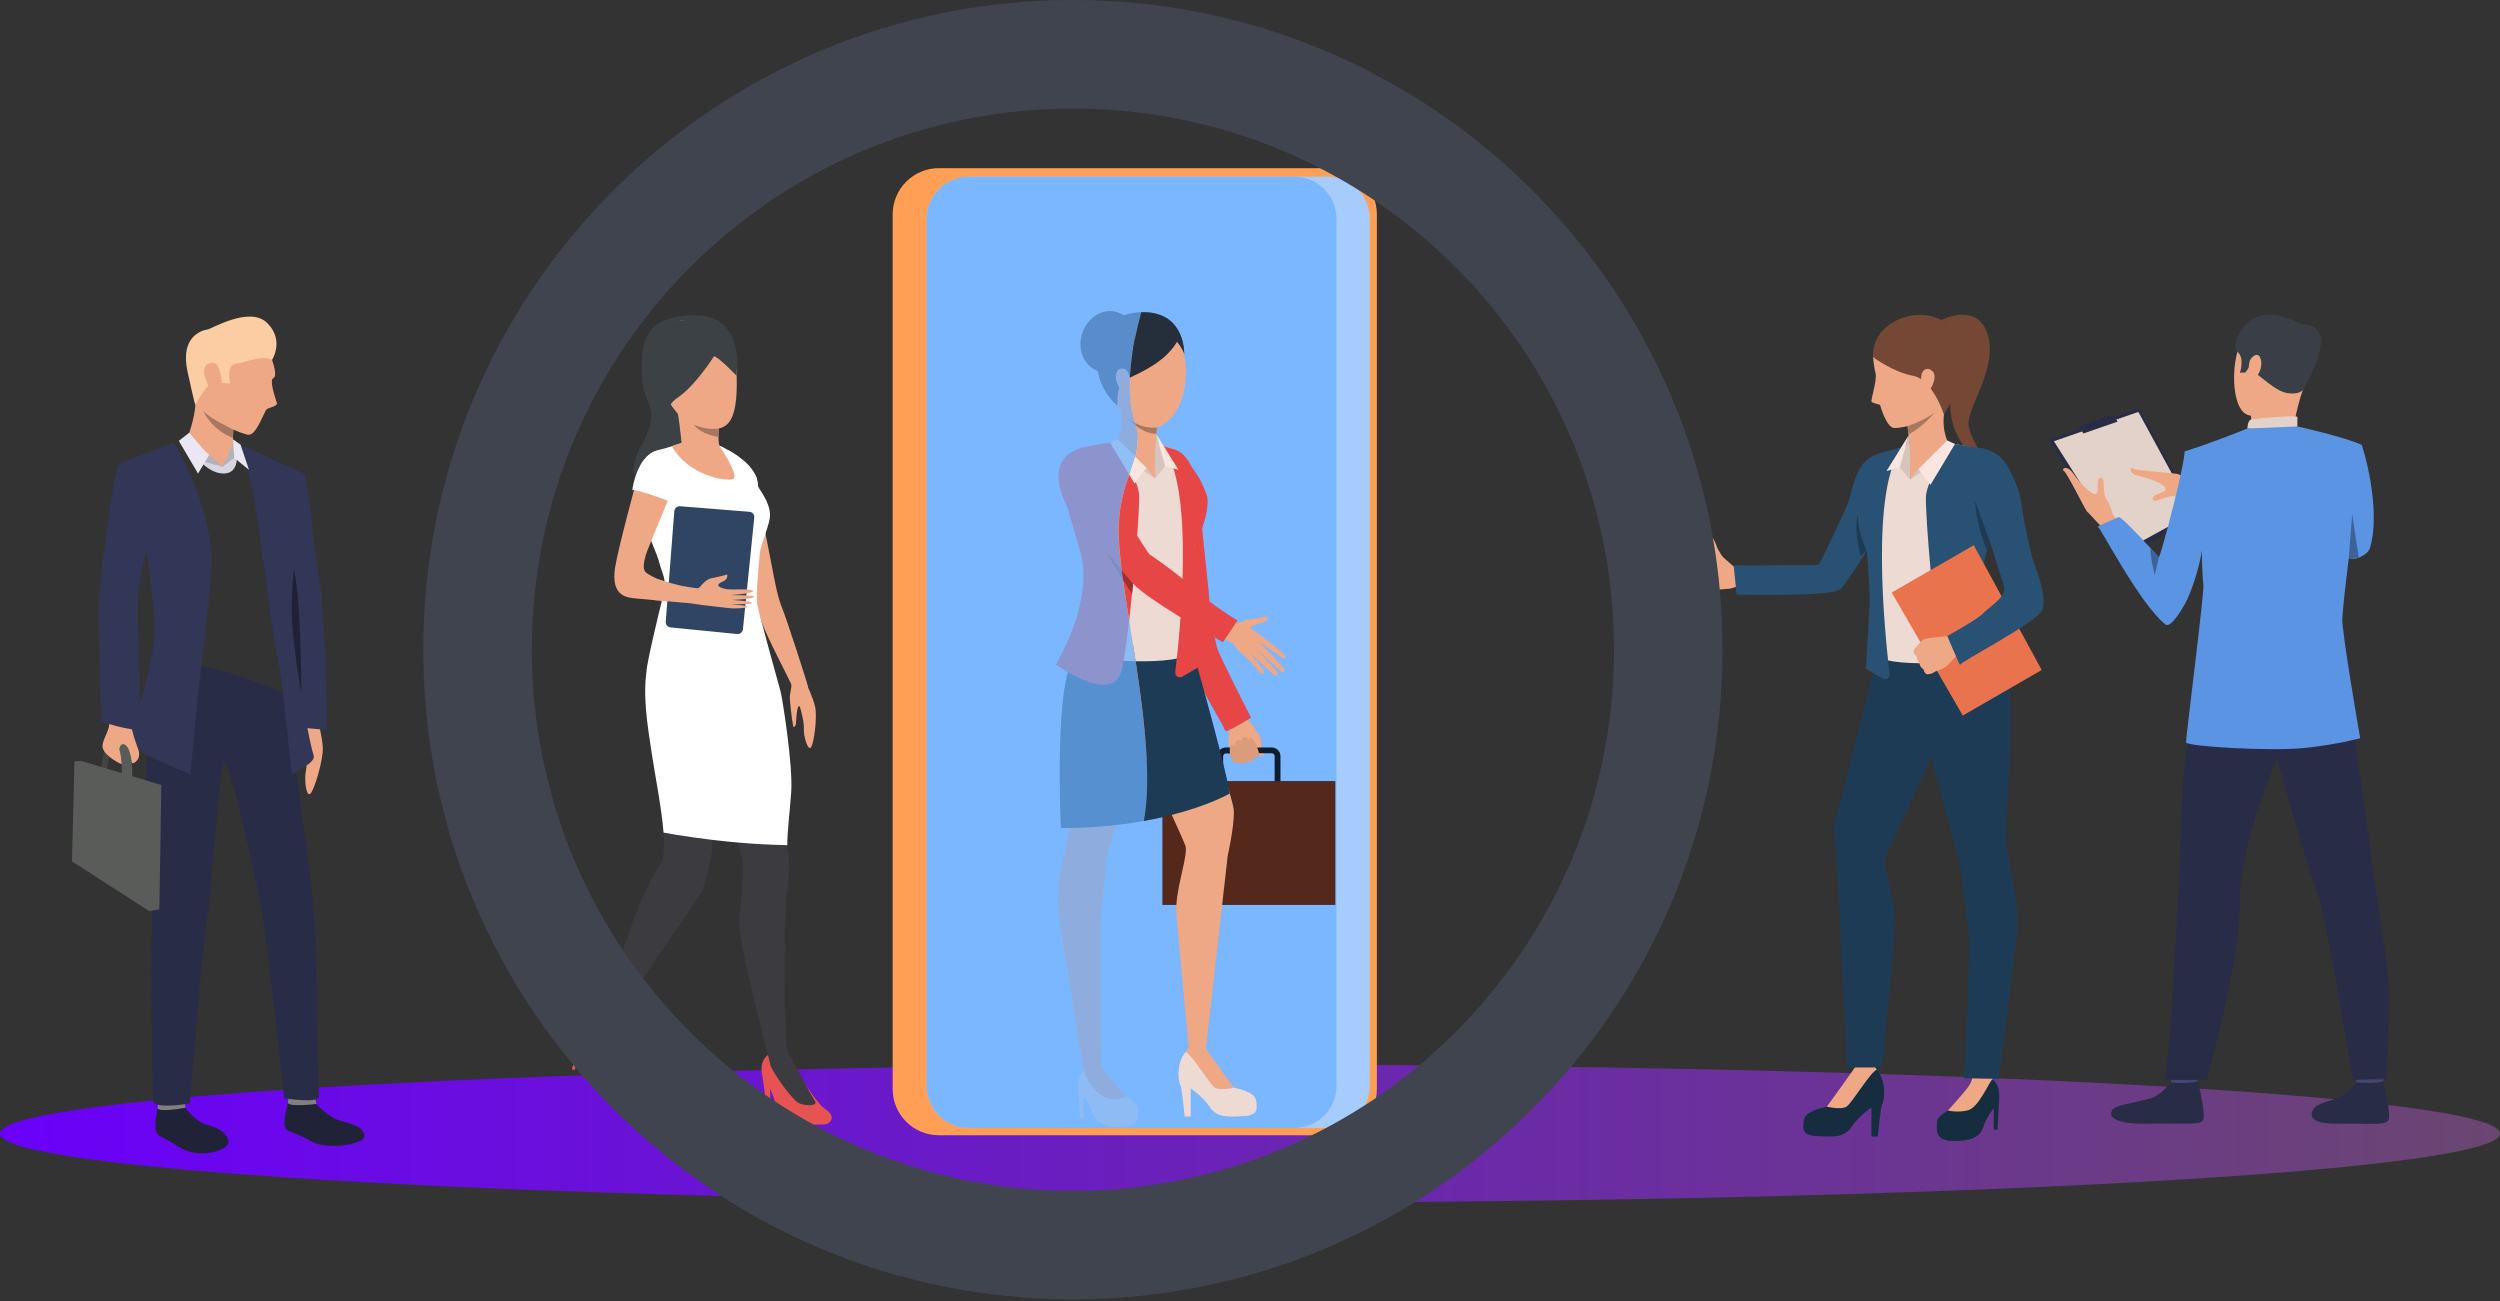 <svg width="563" height="293" viewBox="0 0 563 293" fill="none" xmlns="http://www.w3.org/2000/svg">
<rect x="0" y="0" width="563" height="293" fill="#333333" stroke="none"/>
<path d="M281.5 270.797C436.968 270.797 563 263.848 563 255.277C563 246.705 436.968 239.757 281.5 239.757C126.032 239.757 0 246.705 0 255.277C0 263.848 126.032 270.797 281.5 270.797Z" fill="url(#paint0_linear)"/>
<path d="M494.987 116.304L478.239 125.509L461.42 99.042L481.761 91.977L494.987 116.304Z" fill="#292C47"/>
<path d="M493.926 115.508L478.263 124.119L462.534 99.367L481.558 92.758L493.926 115.508Z" fill="#E2D2CA"/>
<path d="M499.662 110.88C499.662 110.88 496.76 109.487 495.467 108.77C494.175 108.052 490.895 107.041 490.629 106.804C490.362 106.567 480.867 105.981 480.297 105.485C479.728 104.989 479.163 106.648 481.616 107.187C484.07 107.725 487.5 109.033 487.684 110.004C487.869 110.975 485.157 111.194 484.883 111.986C484.608 112.777 484.959 112.6 485.35 112.777C485.74 112.954 488.576 111.376 489.835 111.822C491.093 112.268 493.001 111.65 493.95 111.978C494.9 112.305 499.559 113.869 499.559 113.869L499.662 110.88Z" fill="#EEA886"/>
<path d="M477.421 122.19C477.421 122.19 474.973 119.985 473.789 119.064C472.604 118.143 470.38 115.429 470.053 115.27C469.726 115.112 465.478 106.398 464.776 106.036C464.075 105.675 465.433 104.514 466.887 106.622C468.341 108.73 470.929 111.445 471.9 111.247C472.87 111.049 472.034 108.403 472.675 107.833C473.316 107.263 473.282 107.667 473.593 107.968C473.905 108.268 473.53 111.556 474.438 112.558C475.345 113.561 475.493 115.6 476.184 116.376C476.875 117.151 480.141 120.924 480.141 120.924L477.421 122.19Z" fill="#EEA886"/>
<path d="M530.163 239.996C530.163 239.996 530.69 243.671 530.759 244.217C530.827 244.763 536.65 243.89 536.65 243.89L537.122 239.513C537.122 239.513 530.891 239.476 530.163 239.996Z" fill="#424773"/>
<path d="M530.696 243.755C530.696 243.755 528.849 245.972 527.065 246.937C525.282 247.903 522.472 248.285 521.417 249.285C520.654 250.008 518.641 253.113 526.058 253.053C533.474 252.992 537.049 253.491 537.843 252.298C538.637 251.106 536.692 243.507 536.692 243.507C536.692 243.507 534.938 244.141 530.696 243.755Z" fill="#292C47"/>
<path d="M488.412 239.996C488.412 239.996 488.94 243.671 489.008 244.217C489.077 244.763 494.902 243.89 494.902 243.89L495.374 239.513C495.374 239.513 489.143 239.476 488.412 239.996Z" fill="#424773"/>
<path d="M488.948 243.755C488.948 243.755 487.101 245.972 485.315 246.937C483.529 247.903 476.96 248.697 475.904 249.697C475.142 250.417 473.875 253.324 484.307 253.053C491.72 252.857 495.298 253.491 496.095 252.298C496.891 251.106 494.944 243.507 494.944 243.507C494.944 243.507 493.29 244.183 488.948 243.755Z" fill="#292C47"/>
<path d="M525.337 145.515C525.337 145.515 530.812 154.221 530.403 162.075C529.994 169.929 532.389 178.525 533.212 186.738C534.128 195.895 537.879 217.571 538.017 222.47C538.154 227.369 537.434 243.009 537.434 243.009L529.922 243.18C529.922 243.18 523.614 205.282 521.981 201.417C520.348 197.552 512.246 169.98 511.972 166.888C511.697 163.795 525.337 145.515 525.337 145.515Z" fill="#292C47"/>
<path d="M496.517 146.694C496.517 146.694 492.391 168.243 491.847 173.056C491.304 177.868 490.94 196.346 490.666 199.354C490.391 202.361 488.85 238.722 487.399 243.18H497.003C497.003 243.18 504.374 216.756 504.374 204.253C504.374 191.75 510.07 177.079 513.745 168.821C517.42 160.564 525.836 160.379 528.094 145.077C528.092 145.064 499.575 141.84 496.517 146.694Z" fill="#292C47"/>
<path d="M516.201 72.383C516.201 72.383 508.853 69.639 505.463 75.232C502.073 80.825 502.403 92.025 506.107 93.402C509.811 94.779 515.375 94.059 517.272 90.56C519.169 87.062 520.881 81.999 520.797 78.617C520.712 75.235 518.132 73.359 516.201 72.383Z" fill="#EEA886"/>
<path d="M506.904 93.658C506.904 93.658 507.21 95.642 506.706 96.621C506.202 97.599 516.225 97.623 516.225 97.623C516.225 97.623 517.053 92.299 518.583 87.814C520.113 83.329 506.904 93.658 506.904 93.658Z" fill="#EEA886"/>
<path d="M518.583 87.814C518.583 87.814 517.89 88.956 515.067 88.513C512.244 88.07 508.795 84.313 507.616 83.899C506.437 83.485 506.426 82.796 506.426 82.796L505.688 83.873L504.434 83.952C504.434 83.952 505.577 80.591 503.854 79.221C502.131 77.852 505.643 68.338 514.7 71.504C514.7 71.504 521.66 73.422 521.406 77.38C521.153 81.337 520.14 85.846 518.583 87.814Z" fill="#3A3F47"/>
<path d="M506.11 96.502C506.11 96.502 506.142 94.634 506.988 94.457C507.835 94.28 516.33 93.46 517.37 93.869V96.043C517.37 96.043 515.367 97.275 506.11 96.502Z" fill="#E2D2CA"/>
<path d="M506.611 81.356C506.772 80.691 508.458 78.796 509.104 80.828C509.75 82.859 508.128 85.577 507.223 85.358C506.318 85.139 506.21 83.039 506.611 81.356Z" fill="#EEA886"/>
<path d="M472.391 118.565H472.405C472.345 118.592 472.335 118.592 472.391 118.565Z" fill="#323657"/>
<path d="M531.513 166.236C531.513 166.236 527.007 167.555 519.322 168.412C511.637 169.27 492.436 168.104 492.314 167.196C492.193 166.289 496.446 133.39 496.203 131.696C495.96 130.002 495.831 123.963 495.831 123.963C495.736 125.617 494.05 132.374 492.016 136.06C491.283 137.379 488.816 141.56 487.629 140.611C481.875 136.017 472.968 118.713 472.403 118.565C472.878 118.36 476.625 116.634 477.152 116.455C477.614 116.302 481.764 120.697 484.275 123.42C485.397 124.633 486.193 125.515 486.193 125.515C486.919 123.881 489.562 113.59 490.386 110.028C492.232 101.995 491.953 101.662 491.953 101.662C497.575 99.96 506.11 96.499 506.11 96.499L517.37 96.04C517.37 96.04 527.704 98.317 531.774 100.153C532.16 100.327 532.162 109.387 533.223 111.745L529.848 118.869C529.848 118.869 527.899 132.97 527.493 139.244C527.308 142.12 531.513 166.236 531.513 166.236Z" fill="#5B94E2"/>
<path d="M533.69 123.491C533.395 124.441 532.06 125.243 531.194 125.602C530.622 125.832 529.996 125.894 529.39 125.781L528.949 125.702L521.232 124.272C521.232 124.272 519.544 104.825 531.785 100.166C532.091 100.264 536.389 114.785 533.69 123.491Z" fill="#5B94E2"/>
<path d="M531.194 125.594C530.622 125.824 529.996 125.886 529.39 125.773L528.949 125.694L529.712 115.758L531.194 125.594Z" fill="#3D6396"/>
<path d="M486.185 125.517L485.241 129.512C485.241 129.512 484.217 125.504 484.267 123.422C485.394 124.636 486.185 125.517 486.185 125.517Z" fill="#3D6396"/>
<path d="M518.293 73.04C518.293 73.04 527.925 71.927 518.459 88.014L518.293 73.04Z" fill="#3A3F47"/>
<path d="M469.164 97.623L468.185 95.942L475.894 93.281L476.873 94.953L469.164 97.623Z" fill="#292C47"/>
<path d="M214.225 254.013H287.526C292.77 254.013 297.021 249.762 297.021 244.518V49.288C297.021 44.044 292.77 39.793 287.526 39.793H214.225C208.981 39.793 204.73 44.044 204.73 49.288L204.73 244.518C204.73 249.762 208.981 254.013 214.225 254.013Z" fill="#587AA3"/>
<path d="M211.434 255.657H299.667C305.414 255.657 310.072 250.998 310.072 245.251V48.277C310.072 42.531 305.414 37.872 299.667 37.872H211.434C205.687 37.872 201.028 42.531 201.028 48.277L201.028 245.251C201.028 250.998 205.687 255.657 211.434 255.657Z" fill="url(#paint1_linear)"/>
<g style="mix-blend-mode:screen" opacity="0.98">
<path d="M218.185 254.013H298.979C304.223 254.013 308.474 249.762 308.474 244.518V49.288C308.474 44.044 304.223 39.793 298.979 39.793H218.185C212.941 39.793 208.69 44.044 208.69 49.288L208.69 244.518C208.69 249.762 212.941 254.013 218.185 254.013Z" fill="#A3CDFF"/>
</g>
<path d="M262.354 112.801L266.346 119.093L270.04 124.897C270.04 124.868 269.776 123.987 269.37 121.441C269.29 120.958 269.206 120.415 269.106 119.805C269.079 119.627 269.04 119.451 268.99 119.278C267.407 115.645 262.537 112.904 262.36 112.811L262.354 112.801Z" fill="#EDDAD3"/>
<path d="M268.971 119.228C268.971 119.228 269.185 119.668 269.359 121.441L267.916 119.265C267.916 119.265 265.338 115.571 264.454 114.605C263.815 113.94 263.113 113.336 262.359 112.803C262.359 112.803 267.43 115.252 268.971 119.228Z" fill="#FFCA55"/>
<path d="M279.801 160.239C280.247 160.666 280.613 161.169 280.883 161.724C281.102 162.292 281.838 163.044 282.183 163.474C282.529 163.904 283.83 165.909 284.014 166.468C284.088 166.695 283.988 168.273 284.194 168.721C284.399 169.17 284.927 170.027 284.529 170.188C284.13 170.349 283.439 169.705 283.439 169.705C283.483 169.818 283.493 169.942 283.467 170.061C283.441 170.179 283.381 170.288 283.294 170.373C282.698 170.853 282.255 170.66 282.255 170.66C282.255 170.66 282.136 171.188 281.835 171.33C281.672 171.423 281.491 171.481 281.304 171.499C281.118 171.518 280.929 171.497 280.751 171.438C280.57 171.667 280.315 171.825 280.03 171.884C279.844 171.919 279.651 171.907 279.47 171.848C279.289 171.789 279.126 171.685 278.996 171.547C278.996 171.547 278.255 171.892 277.923 171.578C277.59 171.264 277.519 170.866 277.332 170.557C277.144 170.249 276.361 167.23 276.762 164.83C277.163 162.429 275.29 160.627 275.29 160.627L279.801 160.239Z" fill="#EEA886"/>
<path d="M286.431 178.709H276.06C275.554 178.709 275.068 178.507 274.71 178.149C274.352 177.791 274.151 177.306 274.15 176.799V170.259C274.151 169.753 274.352 169.267 274.71 168.909C275.068 168.551 275.554 168.35 276.06 168.349H286.431C286.938 168.349 287.424 168.55 287.783 168.908C288.141 169.266 288.343 169.752 288.344 170.259V176.799C288.343 177.306 288.141 177.792 287.783 178.15C287.424 178.508 286.938 178.709 286.431 178.709ZM276.06 169.631C275.894 169.632 275.734 169.698 275.617 169.816C275.499 169.934 275.433 170.093 275.432 170.259V176.799C275.433 176.966 275.499 177.125 275.617 177.243C275.734 177.36 275.894 177.427 276.06 177.427H286.431C286.598 177.427 286.758 177.361 286.876 177.244C286.994 177.126 287.061 176.966 287.061 176.799V170.259C287.061 170.092 286.994 169.933 286.876 169.815C286.758 169.697 286.598 169.631 286.431 169.631H276.06Z" fill="#0E1E2B"/>
<path d="M300.704 175.902H261.79V203.783H300.704V175.902Z" fill="#54281A"/>
<path d="M264.658 101.338C264.658 101.338 262.724 101.338 261.874 107.284C261.025 113.231 262.634 115.727 262.827 118.217C263.019 120.708 265.929 136.717 266.008 137.424C266.088 138.131 266.475 146.657 267.61 148.918C268.744 151.179 277.084 164.004 277.197 164.642C277.311 165.281 281.247 162.41 281.247 162.41C281.247 162.41 274.694 148.692 274.314 147.13C273.934 145.568 271.298 137.574 271.715 135.136C272.132 132.698 270.546 119.241 270.699 117.745C270.852 116.249 268.478 102.248 264.658 101.338Z" fill="#EEA886"/>
<path d="M264.718 101.295C264.718 101.295 262.724 101.324 261.874 107.284C261.025 113.244 261.792 115.392 262.307 117.974C262.792 120.415 264.446 135.339 264.523 136.049C264.599 136.759 266.581 145.755 267.61 148.918C268.401 151.327 275.83 163.927 275.941 164.566C276.052 165.204 281.722 161.622 281.722 161.622C281.722 161.622 274.451 147.438 274.071 145.871C273.691 144.304 272.461 138.89 272.422 136.416C272.374 133.514 270.546 119.241 270.699 117.745C270.852 116.249 270.28 103.335 264.718 101.295Z" fill="#E64646"/>
<path d="M248.042 240.304C248.042 240.304 251.514 245.46 252.912 246.705C252.912 246.705 256.131 247.831 256.342 250.018C256.471 251.451 256.342 253.749 252.669 253.855C248.997 253.96 246.63 252.673 245.955 250.446C245.28 248.219 244.011 247.222 244.011 247.222V251.884H243.182C243.182 251.884 242.976 247.378 242.918 246.549C242.86 245.721 242.322 242.531 244.071 241.12C245.82 239.708 248.042 240.304 248.042 240.304Z" fill="#EDDAD3"/>
<path d="M271.588 236.181C272.055 237.211 272.637 238.185 273.324 239.083C274.155 240.167 276.754 244.623 277.883 244.937C279.012 245.251 282.545 245.869 282.856 247.839C283.168 249.81 283.323 251.206 279.851 251.362C276.379 251.517 274.1 251.723 272.443 249.288C270.786 246.853 268.143 245.093 268.143 245.093V251.446H266.797C266.797 251.446 266.175 244.834 265.813 244.368C265.452 243.901 264.518 238.827 267.729 236.189C270.939 233.551 271.588 236.181 271.588 236.181Z" fill="#EDDAD3"/>
<path d="M245.71 140.803C245.71 140.803 241.328 146.502 240.138 153.264C238.948 160.025 240.84 182.717 240.79 186.057C240.739 189.397 237.624 197.715 238.252 203.997C238.879 210.279 244.056 241.104 244.056 241.104L248.032 240.289C248.032 240.289 247.644 208.35 248.032 205.709C248.419 203.068 249.2 193.434 249.351 192.347C249.501 191.26 259.218 162.69 259.218 157.817C259.218 152.944 256.279 132.851 245.71 140.803Z" fill="#EEA886"/>
<path d="M267.739 143.03C267.739 143.03 274.941 170.515 275.796 174.322C276.651 178.129 277.888 181.271 277.888 182.888C277.888 186.64 276.495 192.663 276.495 192.663L271.598 236.181H267.739C267.739 236.181 265.304 210.769 264.916 205.641C264.528 200.512 267.712 192.584 266.937 190.41C266.161 188.236 254.424 163.133 254.424 163.133C254.424 163.133 245.53 135.052 267.739 143.03Z" fill="#EEA886"/>
<path d="M253.508 246.963C253.508 246.963 250.485 248.517 247.738 246.465C244.992 244.412 244.066 241.114 244.066 241.114L248.042 240.299L253.508 246.963Z" fill="#EEA886"/>
<path d="M277.883 244.937C277.883 244.937 274.775 245.713 273.582 244.937C272.39 244.162 268.34 237.313 266.987 236.901C266.987 236.901 268.287 234.263 271.577 236.181C271.588 236.181 277.002 243.798 277.883 244.937Z" fill="#EEA886"/>
<path d="M276.946 178.707C276.946 178.707 263.713 186.484 238.913 186.484C238.913 186.484 237.51 157.728 241.116 149.631C244.723 141.534 268.657 146.57 268.657 146.57C268.657 146.57 276.094 172.766 276.946 178.707Z" fill="#1D3B54"/>
<path d="M258.869 99.159C258.869 99.159 262.713 100.976 264.05 101.243C265.388 101.509 270.567 108.239 271.474 110.698C272.382 113.157 271.474 116.84 269.604 121.167C267.733 125.494 269.498 126.934 268.644 131.261C267.789 135.587 267.04 144.747 267.2 147.151C267.361 149.554 245.596 150.011 240.628 145.629C240.628 145.629 245.622 138.152 246.263 137.083C246.904 136.015 246.369 130.192 245.781 128.696C245.192 127.2 241.296 114.484 241.296 114.484C241.296 114.484 238.098 104.723 240.987 102.472C243.498 100.523 250.339 99.834 251.569 99.399C252.798 98.963 256.357 98.776 258.869 99.159Z" fill="#EDDAD3"/>
<path d="M260.088 107.722L262.426 104.986L260.397 97.781C260.397 97.781 259.724 101.797 260.088 107.722Z" fill="#D6C5BE"/>
<path d="M254.02 71.855C256.305 71.064 264.702 69.077 266.684 79.812C268.665 90.547 262.726 98.188 257.283 96.169C251.841 94.151 248.469 86.714 248.15 81.052C247.831 75.391 251.131 72.868 254.02 71.855Z" fill="#EEA886"/>
<path d="M266.684 79.812C266.684 79.812 267.095 70.626 257.962 70.314C248.828 70.003 246.372 77.512 247.119 82.994C247.555 86.244 249.167 89.222 251.649 91.365C251.649 91.365 251.319 86.93 253.092 85.78C254.865 84.63 261.969 82.332 265.067 76.989C265.056 76.981 266.491 78.667 266.684 79.812Z" fill="#252E3B"/>
<path d="M255.3 78.856C256.503 75.197 254.886 71.379 251.687 70.326C248.489 69.274 244.92 71.387 243.717 75.045C242.513 78.703 244.131 82.522 247.329 83.574C250.528 84.626 254.096 82.514 255.3 78.856Z" fill="#252E3B"/>
<path d="M260.703 94.71C260.703 94.71 259.938 101.765 260.096 104.063C260.096 104.063 256.102 108.068 251.556 99.388C251.556 99.388 253.469 95.811 252.028 90.946C250.588 86.081 260.703 94.71 260.703 94.71Z" fill="#EEA886"/>
<path d="M260.096 104.063V107.722L255.498 104.285L260.096 104.063Z" fill="#EEA886"/>
<path d="M260.096 107.722L258.188 105.358L251.754 98.947L249.675 100.952L260.096 107.722Z" fill="#D6C5BE"/>
<path d="M250.854 99.562C250.854 99.562 256.252 107.741 256.511 111.358C256.769 114.975 254.511 141.932 252.701 150.604C250.891 159.276 237.79 149.625 237.79 149.625C237.79 149.625 246.591 135.379 243.214 123.968C239.837 112.558 238.605 107.999 238.605 107.999C238.605 107.999 239.768 101.646 243.881 100.752C247.498 99.968 250.854 99.562 250.854 99.562Z" fill="#E64646"/>
<path d="M271.828 111.78C271.828 111.78 272.804 115.225 269.01 122.839C269.01 122.839 269.071 132.585 269.177 135.63C269.282 138.674 270.005 150.185 270.005 150.185L266.254 152.382C266.084 152.482 265.889 152.533 265.692 152.528C265.495 152.523 265.303 152.464 265.139 152.355C264.974 152.247 264.843 152.095 264.76 151.916C264.677 151.737 264.646 151.539 264.671 151.343C265.726 142.581 269.19 109.347 261.724 100.425L264.721 101.306C264.721 101.306 270.039 105.651 271.828 111.78Z" fill="#E64646"/>
<path d="M253.999 83.83C253.916 83.641 253.792 83.472 253.636 83.335C253.48 83.199 253.296 83.098 253.097 83.041C252.898 82.984 252.689 82.971 252.485 83.004C252.28 83.037 252.086 83.115 251.915 83.231C251.273 83.712 250.902 85.155 251.915 87.022C252.928 88.89 256.51 90.188 253.999 83.83Z" fill="#EEA886"/>
<path d="M262.434 104.986L265.378 105.799L260.405 97.781L262.434 104.986Z" fill="#FAE6DE"/>
<path d="M258.188 105.358L255.497 108.883L249.976 99.678L251.754 98.947L258.188 105.358Z" fill="#FAE6DE"/>
<path d="M260.545 96.256L260.405 97.644C260.405 97.644 257.239 98.264 253.081 93.196C253.081 93.204 256.028 96.797 260.545 96.256Z" fill="#A77860"/>
<path d="M276.891 139.455C276.891 139.455 278.756 140.658 279.833 139.983C280.746 139.413 282.339 139.334 282.832 139.307C283.487 139.273 285.471 138.418 285.515 139.247C285.56 140.075 282.326 140.811 281.677 141.093C281.028 141.376 283.882 142.779 284.204 143.447C284.526 144.114 281.949 148.723 280.099 147.528C278.25 146.333 277.055 143.858 276.688 143.713C276.212 143.472 275.751 143.202 275.308 142.906L276.891 139.455Z" fill="#EEA886"/>
<path d="M241.357 101.889C241.357 101.889 243.995 101.393 246.24 103.796C248.485 106.2 249.604 110.152 250.197 111.447C250.791 112.743 258.21 124.586 258.64 124.855C259.07 125.124 266.613 131.21 270.029 134.469C273.446 137.727 280.112 141.36 280.112 141.36L277.601 144.884C277.601 144.884 257.358 134.094 254.793 130.142C252.229 126.19 241.995 115.239 241.995 115.239C241.995 115.239 235.84 105.87 241.357 101.889Z" fill="#EEA886"/>
<path d="M283.832 143.077C283.832 143.077 289.254 147.079 289.394 147.647C289.534 148.214 289.296 148.499 288.774 148.145C288.251 147.792 283.423 144.431 283.423 144.431C283.423 144.431 289.045 150.235 289.262 150.686C289.386 150.95 288.966 151.514 288.668 151.351C288.37 151.187 282.471 145.745 282.471 145.745C282.471 145.745 287.708 151.182 287.779 151.607C287.783 151.71 287.757 151.812 287.704 151.9C287.651 151.988 287.573 152.059 287.48 152.103C287.387 152.148 287.284 152.165 287.182 152.151C287.079 152.137 286.984 152.094 286.906 152.026C286.489 151.649 281.342 146.879 281.342 146.879C281.342 146.879 284.906 151.076 284.753 151.467C284.661 151.707 284.32 152.219 283.434 151.105C282.547 149.992 280.184 147.591 280.184 147.591L283.832 143.077Z" fill="#EEA886"/>
<path d="M269.902 120.929C269.902 120.929 270.082 133.097 269.341 138.964L269.011 122.839L269.902 120.929Z" fill="#E64646"/>
<path d="M242.881 101.098C242.881 101.098 244.227 101.393 246.469 103.796C248.712 106.2 249.836 110.152 250.427 111.447C251.018 112.743 258.436 124.586 258.869 124.855C259.302 125.124 265.48 129.366 268.894 132.625C272.308 135.883 278.674 139.777 278.674 139.777L275.411 144.623C275.411 144.623 257.558 134.735 254.724 130.97C251.701 126.947 240.918 115.141 240.918 115.141C240.918 115.141 234.056 104.324 242.881 101.098Z" fill="#E64646"/>
<path d="M283.471 169.399C283.471 169.399 282.774 166.69 281.904 166.286C281.033 165.882 281.228 166.872 281.228 166.872C281.228 166.872 281.052 165.89 280.242 165.946C279.432 166.001 279.714 167.149 279.714 167.149C279.667 167.05 279.6 166.963 279.519 166.891C279.437 166.819 279.341 166.764 279.238 166.73C279.134 166.696 279.025 166.683 278.916 166.693C278.808 166.702 278.702 166.733 278.606 166.785C277.838 167.13 278.3 168.027 278.3 168.027C278.3 168.027 277.26 167.286 277.012 168.291C276.59 169.995 277.912 171.573 277.912 171.573C277.912 171.573 278.268 171.924 278.986 171.541C278.986 171.541 279.798 172.459 280.74 171.433C280.74 171.433 282.112 171.803 282.244 170.642C282.249 170.655 283.737 170.969 283.471 169.399Z" fill="#DB9C7C"/>
<path d="M254.928 133.804L248.817 123.958C248.817 123.958 254.028 130.11 254.571 130.77C255.115 131.429 255.16 131.48 255.16 131.48C255.16 131.48 255.001 133.469 254.928 133.804Z" fill="#9C2F2F"/>
<g style="mix-blend-mode:screen" opacity="0.73">
<path d="M300.981 49.296V244.526C300.981 247.045 299.98 249.46 298.199 251.242C296.418 253.023 294.002 254.023 291.483 254.023H218.185C215.666 254.023 213.25 253.023 211.469 251.242C209.688 249.46 208.687 247.045 208.687 244.526V49.296C208.687 46.777 209.688 44.361 211.469 42.58C213.25 40.799 215.666 39.798 218.185 39.798H291.483C294.002 39.798 296.418 40.799 298.199 42.58C299.98 44.361 300.981 46.777 300.981 49.296Z" fill="#6BB0FF"/>
</g>
<path d="M279.801 160.239C280.247 160.666 280.613 161.169 280.883 161.724C281.102 162.292 281.838 163.044 282.183 163.474C282.529 163.904 283.83 165.909 284.014 166.468C284.088 166.695 283.988 168.273 284.194 168.721C284.399 169.17 284.927 170.027 284.529 170.188C284.13 170.349 283.439 169.705 283.439 169.705C283.483 169.818 283.493 169.942 283.467 170.061C283.441 170.179 283.381 170.288 283.294 170.373C282.698 170.853 282.255 170.66 282.255 170.66C282.255 170.66 282.136 171.188 281.835 171.33C281.672 171.423 281.491 171.481 281.304 171.499C281.118 171.518 280.929 171.497 280.751 171.438C280.57 171.667 280.315 171.825 280.03 171.884C279.844 171.919 279.651 171.907 279.47 171.848C279.289 171.789 279.126 171.685 278.996 171.547C278.996 171.547 278.255 171.892 277.923 171.578C277.59 171.264 277.519 170.866 277.332 170.557C277.144 170.249 276.361 167.23 276.762 164.83C277.163 162.429 275.29 160.627 275.29 160.627L279.801 160.239Z" fill="#EEA886"/>
<path d="M276.952 169.18C276.95 169.176 276.949 169.172 276.949 169.167C276.949 169.162 276.95 169.158 276.952 169.154C276.952 169.154 276.952 169.135 276.952 169.127C276.904 168.898 276.859 168.65 276.822 168.376H276.081C275.578 168.375 275.095 168.572 274.736 168.924C274.664 169.009 274.59 169.09 274.517 169.188C274.891 170.652 275.213 171.908 275.451 172.858V170.296C275.451 170.129 275.517 169.969 275.635 169.85C275.753 169.732 275.914 169.666 276.081 169.666H277.07C277.022 169.506 276.982 169.344 276.952 169.18ZM276.952 169.18C276.95 169.176 276.949 169.172 276.949 169.167C276.949 169.162 276.95 169.158 276.952 169.154C276.952 169.154 276.952 169.135 276.952 169.127C276.904 168.898 276.859 168.65 276.822 168.376H276.081C275.578 168.375 275.095 168.572 274.736 168.924C274.664 169.009 274.59 169.09 274.517 169.188C274.891 170.652 275.213 171.908 275.451 172.858V170.296C275.451 170.129 275.517 169.969 275.635 169.85C275.753 169.732 275.914 169.666 276.081 169.666H277.07C277.022 169.506 276.982 169.344 276.952 169.18ZM276.952 169.18C276.95 169.176 276.949 169.172 276.949 169.167C276.949 169.162 276.95 169.158 276.952 169.154C276.952 169.154 276.952 169.135 276.952 169.127C276.904 168.898 276.859 168.65 276.822 168.376H276.081C275.578 168.375 275.095 168.572 274.736 168.924C274.664 169.009 274.59 169.09 274.517 169.188C274.891 170.652 275.213 171.908 275.451 172.858V170.296C275.451 170.129 275.517 169.969 275.635 169.85C275.753 169.732 275.914 169.666 276.081 169.666H277.07C277.022 169.506 276.982 169.344 276.952 169.18ZM276.952 169.18C276.95 169.176 276.949 169.172 276.949 169.167C276.949 169.162 276.95 169.158 276.952 169.154C276.952 169.154 276.952 169.135 276.952 169.127C276.904 168.898 276.859 168.65 276.822 168.376H276.081C275.578 168.375 275.095 168.572 274.736 168.924C274.664 169.009 274.59 169.09 274.517 169.188C274.891 170.652 275.213 171.908 275.451 172.858V170.296C275.451 170.129 275.517 169.969 275.635 169.85C275.753 169.732 275.914 169.666 276.081 169.666H277.07C277.022 169.506 276.982 169.344 276.952 169.18ZM276.952 169.18C276.95 169.176 276.949 169.172 276.949 169.167C276.949 169.162 276.95 169.158 276.952 169.154C276.952 169.154 276.952 169.135 276.952 169.127C276.904 168.898 276.859 168.65 276.822 168.376H276.081C275.578 168.375 275.095 168.572 274.736 168.924C274.664 169.009 274.59 169.09 274.517 169.188C274.891 170.652 275.213 171.908 275.451 172.858V170.296C275.451 170.129 275.517 169.969 275.635 169.85C275.753 169.732 275.914 169.666 276.081 169.666H277.07C277.022 169.506 276.982 169.344 276.952 169.18ZM276.952 169.18C276.95 169.176 276.949 169.172 276.949 169.167C276.949 169.162 276.95 169.158 276.952 169.154C276.952 169.154 276.952 169.135 276.952 169.127C276.904 168.898 276.859 168.65 276.822 168.376H276.081C275.578 168.375 275.095 168.572 274.736 168.924C274.664 169.009 274.59 169.09 274.517 169.188C274.891 170.652 275.213 171.908 275.451 172.858V170.296C275.451 170.129 275.517 169.969 275.635 169.85C275.753 169.732 275.914 169.666 276.081 169.666H277.07C277.022 169.506 276.982 169.344 276.952 169.18ZM276.952 169.18C276.95 169.176 276.949 169.172 276.949 169.167C276.949 169.162 276.95 169.158 276.952 169.154C276.952 169.154 276.952 169.135 276.952 169.127C276.904 168.898 276.859 168.65 276.822 168.376H276.081C275.578 168.375 275.095 168.572 274.736 168.924C274.664 169.009 274.59 169.09 274.517 169.188C274.891 170.652 275.213 171.908 275.451 172.858V170.296C275.451 170.129 275.517 169.969 275.635 169.85C275.753 169.732 275.914 169.666 276.081 169.666H277.07C277.022 169.506 276.982 169.344 276.952 169.18ZM286.431 168.346H276.063C275.559 168.346 275.076 168.543 274.717 168.895C274.646 168.98 274.572 169.061 274.498 169.159C274.271 169.484 274.149 169.871 274.15 170.267V176.81C274.151 177.317 274.353 177.803 274.712 178.161C275.07 178.519 275.556 178.721 276.063 178.723H286.431C286.938 178.721 287.423 178.519 287.782 178.161C288.14 177.803 288.342 177.317 288.344 176.81V170.267C288.344 169.759 288.143 169.271 287.785 168.911C287.426 168.551 286.939 168.348 286.431 168.346ZM287.061 176.789C287.061 176.871 287.045 176.953 287.013 177.029C286.982 177.105 286.935 177.174 286.876 177.232C286.818 177.29 286.748 177.336 286.672 177.366C286.595 177.397 286.513 177.413 286.431 177.411H276.063C275.98 177.413 275.898 177.397 275.822 177.366C275.745 177.336 275.676 177.29 275.617 177.232C275.559 177.174 275.512 177.105 275.48 177.029C275.448 176.953 275.432 176.871 275.432 176.789V170.246C275.432 170.163 275.448 170.081 275.48 170.005C275.512 169.928 275.558 169.859 275.617 169.8C275.675 169.742 275.745 169.695 275.821 169.663C275.898 169.632 275.98 169.615 276.063 169.615H286.431C286.514 169.615 286.596 169.632 286.672 169.663C286.749 169.695 286.818 169.742 286.877 169.8C286.935 169.859 286.982 169.928 287.013 170.005C287.045 170.081 287.061 170.163 287.061 170.246V176.789ZM276.952 169.167C276.95 169.163 276.949 169.158 276.949 169.154C276.949 169.149 276.95 169.145 276.952 169.141C276.952 169.141 276.952 169.122 276.952 169.114C276.904 168.885 276.859 168.637 276.822 168.362H276.081C275.578 168.361 275.095 168.559 274.736 168.911C274.664 168.995 274.59 169.077 274.517 169.175C274.891 170.639 275.213 171.895 275.451 172.845V170.283C275.451 170.116 275.517 169.955 275.635 169.837C275.753 169.719 275.914 169.652 276.081 169.652H277.07C277.022 169.497 276.983 169.34 276.952 169.18V169.167ZM276.952 169.167C276.95 169.163 276.949 169.158 276.949 169.154C276.949 169.149 276.95 169.145 276.952 169.141C276.952 169.141 276.952 169.122 276.952 169.114C276.904 168.885 276.859 168.637 276.822 168.362H276.081C275.578 168.361 275.095 168.559 274.736 168.911C274.664 168.995 274.59 169.077 274.517 169.175C274.891 170.639 275.213 171.895 275.451 172.845V170.283C275.451 170.116 275.517 169.955 275.635 169.837C275.753 169.719 275.914 169.652 276.081 169.652H277.07C277.022 169.497 276.983 169.34 276.952 169.18V169.167ZM276.952 169.167C276.95 169.163 276.949 169.158 276.949 169.154C276.949 169.149 276.95 169.145 276.952 169.141C276.952 169.141 276.952 169.122 276.952 169.114C276.904 168.885 276.859 168.637 276.822 168.362H276.081C275.578 168.361 275.095 168.559 274.736 168.911C274.664 168.995 274.59 169.077 274.517 169.175C274.891 170.639 275.213 171.895 275.451 172.845V170.283C275.451 170.116 275.517 169.955 275.635 169.837C275.753 169.719 275.914 169.652 276.081 169.652H277.07C277.022 169.497 276.983 169.34 276.952 169.18V169.167ZM276.952 169.167C276.95 169.163 276.949 169.158 276.949 169.154C276.949 169.149 276.95 169.145 276.952 169.141C276.952 169.141 276.952 169.122 276.952 169.114C276.904 168.885 276.859 168.637 276.822 168.362H276.081C275.578 168.361 275.095 168.559 274.736 168.911C274.664 168.995 274.59 169.077 274.517 169.175C274.891 170.639 275.213 171.895 275.451 172.845V170.283C275.451 170.116 275.517 169.955 275.635 169.837C275.753 169.719 275.914 169.652 276.081 169.652H277.07C277.022 169.497 276.983 169.34 276.952 169.18V169.167ZM276.952 169.167C276.95 169.163 276.949 169.158 276.949 169.154C276.949 169.149 276.95 169.145 276.952 169.141C276.952 169.141 276.952 169.122 276.952 169.114C276.904 168.885 276.859 168.637 276.822 168.362H276.081C275.578 168.361 275.095 168.559 274.736 168.911C274.664 168.995 274.59 169.077 274.517 169.175C274.891 170.639 275.213 171.895 275.451 172.845V170.283C275.451 170.116 275.517 169.955 275.635 169.837C275.753 169.719 275.914 169.652 276.081 169.652H277.07C277.022 169.497 276.983 169.34 276.952 169.18V169.167ZM276.952 169.167C276.95 169.163 276.949 169.158 276.949 169.154C276.949 169.149 276.95 169.145 276.952 169.141C276.952 169.141 276.952 169.122 276.952 169.114C276.904 168.885 276.859 168.637 276.822 168.362H276.081C275.578 168.361 275.095 168.559 274.736 168.911C274.664 168.995 274.59 169.077 274.517 169.175C274.891 170.639 275.213 171.895 275.451 172.845V170.283C275.451 170.116 275.517 169.955 275.635 169.837C275.753 169.719 275.914 169.652 276.081 169.652H277.07C277.022 169.497 276.983 169.34 276.952 169.18V169.167Z" fill="#0E1E2B"/>
<path d="M300.704 175.902H261.79V203.783H300.704V175.902Z" fill="#54281A"/>
<path d="M264.658 101.338C264.658 101.338 262.724 101.338 261.874 107.284C261.025 113.231 262.634 115.727 262.827 118.217C263.019 120.708 265.929 136.717 266.008 137.424C266.088 138.131 266.475 146.657 267.61 148.918C268.744 151.179 277.084 164.004 277.197 164.642C277.311 165.281 281.247 162.41 281.247 162.41C281.247 162.41 274.694 148.692 274.314 147.13C273.934 145.568 271.298 137.574 271.715 135.136C272.132 132.698 270.546 119.241 270.699 117.745C270.852 116.249 268.478 102.248 264.658 101.338Z" fill="#EEA886"/>
<path d="M264.718 101.295C264.718 101.295 262.724 101.324 261.874 107.284C261.025 113.244 261.792 115.392 262.307 117.974C262.792 120.415 264.446 135.339 264.523 136.049C264.599 136.759 266.581 145.755 267.61 148.918C268.401 151.327 275.83 163.927 275.941 164.566C276.052 165.204 281.722 161.622 281.722 161.622C281.722 161.622 274.451 147.438 274.071 145.871C273.691 144.304 272.461 138.89 272.422 136.416C272.374 133.514 270.546 119.241 270.699 117.745C270.852 116.249 270.28 103.335 264.718 101.295Z" fill="#E64646"/>
<path d="M271.588 236.181C272.055 237.211 272.637 238.185 273.324 239.083C274.155 240.167 276.754 244.623 277.883 244.937C279.012 245.251 282.545 245.869 282.856 247.839C283.168 249.81 283.323 251.206 279.851 251.362C276.379 251.517 274.1 251.723 272.443 249.288C270.786 246.853 268.143 245.093 268.143 245.093V251.446H266.797C266.797 251.446 266.175 244.834 265.813 244.368C265.452 243.901 264.518 238.827 267.729 236.189C270.939 233.551 271.588 236.181 271.588 236.181Z" fill="#EDDAD3"/>
<path d="M259.236 157.825C259.236 159.012 258.658 161.595 257.79 164.843C257.305 159.646 256.555 154.219 255.74 148.921C255.547 147.621 255.348 146.331 255.144 145.051C255.081 144.684 255.025 144.328 254.97 143.961C254.825 143.064 254.688 142.167 254.542 141.289C255.007 141.882 255.423 142.512 255.785 143.172C256.107 143.776 256.408 144.418 256.682 145.085C257.187 146.336 257.605 147.621 257.935 148.929C258.869 152.525 259.236 156.113 259.236 157.825Z" fill="#EEA886"/>
<path d="M277.875 182.888C277.875 186.64 276.485 192.65 276.485 192.65L275.232 203.775L271.588 236.17H267.739C267.737 236.13 267.73 236.091 267.72 236.052C267.546 234.165 265.285 210.558 264.919 205.635C264.878 205.016 264.878 204.395 264.919 203.775C265.211 198.763 267.625 192.328 266.94 190.4C266.702 189.74 265.475 187.012 263.884 183.516C263.235 182.108 262.531 180.572 261.808 178.987C260.618 176.425 259.381 173.755 258.265 171.357C258.173 169.246 258.02 167.056 257.809 164.832C257.323 159.635 256.574 154.208 255.759 148.911C255.565 147.611 255.366 146.321 255.162 145.04C255.099 144.674 255.044 144.317 254.988 143.951C255.237 143.664 255.51 143.4 255.803 143.159C257.772 141.56 260.864 141.009 265.605 142.336C265.717 142.358 265.827 142.389 265.934 142.428C266.098 142.473 266.264 142.521 266.428 142.576C266.721 142.666 267.024 142.766 267.335 142.877C267.472 142.914 267.599 142.969 267.747 143.014C267.747 143.014 268.103 144.386 268.678 146.565C268.678 146.565 268.697 146.621 268.726 146.729C268.755 146.837 268.778 146.932 268.815 147.069C269.063 148.048 269.343 149.164 269.667 150.38C269.95 151.451 270.243 152.586 270.554 153.775C270.702 154.353 270.857 154.939 271.013 155.525C272.24 160.239 273.564 165.352 274.517 169.122C274.891 170.586 275.213 171.842 275.45 172.792C275.606 173.451 275.733 173.963 275.807 174.293C275.925 174.821 276.055 175.364 276.181 175.876C276.308 176.388 276.466 176.91 276.603 177.396C276.722 177.826 276.841 178.237 276.952 178.63C276.955 178.645 276.955 178.66 276.952 178.675C277.463 180.498 277.875 181.944 277.875 182.888Z" fill="#EEA886"/>
<path d="M277.883 244.937C277.883 244.937 274.775 245.713 273.582 244.937C272.39 244.162 268.34 237.313 266.987 236.901C266.987 236.901 268.287 234.263 271.577 236.181C271.588 236.181 277.002 243.798 277.883 244.937Z" fill="#EEA886"/>
<path d="M276.941 178.704C276.704 178.833 272.256 181.385 263.874 183.516C263.206 183.69 262.51 183.865 261.798 184.02C260.478 184.332 259.078 184.618 257.595 184.88C258.328 180.999 258.473 176.369 258.254 171.357C258.162 169.246 258.009 167.056 257.798 164.832C257.313 159.635 256.563 154.208 255.748 148.91C255.555 147.611 255.356 146.321 255.152 145.04C255.68 145.04 256.178 145.056 256.69 145.075C259.561 145.226 262.423 145.523 265.264 145.964C265.86 146.064 266.399 146.146 266.847 146.227H266.881C266.984 146.256 267.085 146.264 267.174 146.283C268.108 146.449 268.657 146.568 268.657 146.568C268.657 146.568 268.675 146.623 268.705 146.731C268.734 146.839 268.757 146.934 268.794 147.072C268.979 147.692 269.298 148.837 269.72 150.338C270.032 151.454 270.396 152.752 270.776 154.19C270.95 154.812 271.124 155.464 271.303 156.131V156.15C272.382 160.128 273.638 164.769 274.688 168.877C274.936 169.866 275.184 170.818 275.403 171.731C275.788 173.28 276.118 174.689 276.382 175.887C276.501 176.446 276.601 176.958 276.693 177.406C276.785 177.855 276.857 178.293 276.904 178.641C276.914 178.648 276.923 178.658 276.929 178.669C276.935 178.68 276.939 178.692 276.941 178.704Z" fill="#1D3B54"/>
<path d="M270.702 118.33V118.402C270.391 119.291 270.016 120.196 269.604 121.156C269.364 121.702 269.165 122.266 269.008 122.842C268.185 125.952 269.375 127.535 268.641 131.25C268.589 131.553 268.523 131.873 268.467 132.221L268.359 132.915C268.066 134.761 267.81 137.044 267.599 139.246C267.581 139.51 267.554 139.774 267.536 140.038C267.444 141.027 267.37 141.998 267.317 142.885C267.233 144.238 267.177 145.428 267.177 146.288C267.177 146.628 267.177 146.911 267.196 147.14C267.204 147.213 267.188 147.287 267.151 147.351C267.146 147.368 267.136 147.383 267.124 147.396C266.903 147.763 266.146 148.063 265.014 148.311C263.312 148.676 260.769 148.897 257.93 148.924C257.218 148.942 256.484 148.924 255.735 148.924C255.542 147.624 255.343 146.334 255.139 145.053C255.076 144.687 255.02 144.33 254.965 143.964C254.82 143.067 254.682 142.17 254.537 141.291C254.453 140.763 254.371 140.236 254.289 139.708C253.778 136.479 253.292 133.376 252.899 130.54C252.796 129.817 252.706 129.121 252.614 128.43C252.614 128.393 252.614 128.358 252.614 128.329C252.559 127.873 252.503 127.432 252.448 127.01C252.239 125.208 252.084 123.544 251.991 122.032C251.833 119.645 251.913 117.248 252.229 114.877C252.229 114.777 252.255 114.676 252.274 114.584C252.68 111.957 253.364 109.381 254.316 106.899C254.416 106.606 254.516 106.321 254.616 106.047C254.809 105.519 254.983 105.021 255.144 104.517C255.192 104.39 255.236 104.271 255.273 104.142C255.421 103.712 255.537 103.282 255.666 102.852C256.02 101.586 256.198 100.277 256.194 98.963C257.088 98.968 257.981 99.032 258.867 99.156C258.867 99.156 259.415 99.419 260.186 99.749C260.209 99.764 260.234 99.776 260.26 99.786C260.524 99.897 260.787 100.024 261.083 100.142C261.302 100.245 261.513 100.335 261.732 100.406L262.143 100.57C262.76 100.834 263.396 101.052 264.046 101.221C264.172 101.252 264.29 101.307 264.394 101.385H264.412C265.125 101.833 266.296 103.097 267.496 104.596C267.963 105.171 268.438 105.794 268.879 106.416C269.976 107.925 270.926 109.426 271.348 110.413C271.393 110.524 271.441 110.635 271.478 110.743C272.166 112.674 271.773 115.265 270.702 118.33Z" fill="#EDDAD3"/>
<path d="M260.088 107.722L262.426 104.986L260.397 97.781C260.397 97.781 259.724 101.797 260.088 107.722Z" fill="#D6C5BE"/>
<path d="M260.544 96.256C260.535 96.26 260.525 96.26 260.515 96.256C259.454 96.576 258.316 96.538 257.278 96.148C256.717 95.935 256.178 95.67 255.666 95.357C255.666 95.312 255.64 95.267 255.629 95.219C255.574 95.037 255.521 94.845 255.455 94.652C255.003 93.209 254.705 91.721 254.569 90.215C254.513 89.629 254.468 89.025 254.439 88.421C254.394 87.315 254.405 86.189 254.458 85.081C254.458 85.081 254.458 85.062 254.439 85.044C254.445 85.042 254.452 85.042 254.458 85.044C254.548 83.202 254.731 81.366 255.007 79.543C255.199 78.224 255.429 76.973 255.666 75.85C256.078 73.818 256.5 72.19 256.774 71.238C260.159 70.882 265.111 71.824 266.628 79.593C266.648 79.665 266.663 79.738 266.675 79.812C268.266 88.397 264.781 94.995 260.544 96.256Z" fill="#EEA886"/>
<path d="M266.684 79.815C266.672 79.741 266.656 79.668 266.636 79.596C266.325 78.469 265.053 76.979 265.053 76.979C262.5 81.379 257.22 83.722 254.456 85.049C254.546 83.207 254.729 81.371 255.004 79.548C255.197 78.229 255.426 76.979 255.664 75.855C256.075 73.823 256.498 72.196 256.772 71.243C256.909 70.716 257.009 70.383 257.036 70.309C257.329 70.309 257.64 70.309 257.951 70.309C267.087 70.629 266.684 79.815 266.684 79.815Z" fill="#252E3B"/>
<path d="M255.281 78.844C255.206 79.086 255.118 79.324 255.017 79.556C255.21 78.237 255.439 76.987 255.677 75.863C255.739 76.873 255.604 77.885 255.281 78.844Z" fill="#252E3B"/>
<path d="M260.7 94.713C260.7 94.713 260.637 95.325 260.544 96.259L260.444 97.293C260.444 97.449 260.415 97.605 260.407 97.771C260.407 97.771 260.407 97.771 260.407 97.789C260.411 97.816 260.411 97.844 260.407 97.871C260.36 98.475 260.307 99.116 260.27 99.765C260.13 101.188 260.078 102.618 260.114 104.047C260.114 104.047 260.077 104.084 260.003 104.15C259.388 104.65 258.627 104.939 257.835 104.973C257.021 104.981 256.223 104.742 255.547 104.287L255.521 104.269C255.442 104.224 255.365 104.175 255.292 104.121C255.439 103.691 255.555 103.261 255.685 102.831C256.039 101.565 256.216 100.256 256.212 98.942C256.2 97.912 256.068 96.887 255.819 95.887C255.782 95.713 255.737 95.539 255.682 95.359C255.682 95.314 255.656 95.27 255.645 95.222C255.59 95.04 255.537 94.848 255.471 94.655C255.018 93.212 254.721 91.724 254.584 90.217C257.159 91.692 260.7 94.713 260.7 94.713Z" fill="#EEA886"/>
<path d="M260.096 104.063V107.722L255.498 104.285L260.096 104.063Z" fill="#EEA886"/>
<path d="M260.088 107.725L257.598 106.113L255.136 104.511C255.184 104.385 255.229 104.266 255.266 104.137C255.413 103.707 255.529 103.277 255.659 102.847L257.031 104.211L257.822 104.989L258.189 105.353L260.088 107.725Z" fill="#D6C5BE"/>
<path d="M256.078 120.692C256.078 120.792 256.078 120.9 256.06 121.011C255.841 123.947 255.558 127.287 255.237 130.675C255.21 130.939 255.192 131.203 255.155 131.466C255.091 132.258 255.007 133.02 254.925 133.799C254.725 135.812 254.514 137.806 254.295 139.708C253.783 136.479 253.297 133.376 252.904 130.54C252.801 129.817 252.712 129.121 252.619 128.43C252.619 128.393 252.619 128.358 252.619 128.329C252.564 127.873 252.509 127.432 252.453 127.01C252.245 125.208 252.089 123.544 251.997 122.032C251.839 119.645 251.918 117.248 252.234 114.877C252.234 114.777 252.261 114.677 252.279 114.584C252.685 111.957 253.369 109.381 254.321 106.899C254.421 106.606 254.522 106.321 254.622 106.047C255.052 106.899 255.445 107.749 255.767 108.545C256.153 109.441 256.409 110.387 256.527 111.355C256.601 112.518 256.426 116.088 256.078 120.692Z" fill="#E64646"/>
<path d="M271.828 111.78C271.828 111.78 272.804 115.225 269.01 122.839C269.01 122.839 269.071 132.585 269.177 135.63C269.282 138.674 270.005 150.185 270.005 150.185L266.254 152.382C266.084 152.482 265.889 152.533 265.692 152.528C265.495 152.523 265.303 152.464 265.139 152.355C264.974 152.247 264.843 152.095 264.76 151.916C264.677 151.737 264.646 151.539 264.671 151.343C265.726 142.581 269.19 109.347 261.724 100.425L264.721 101.306C264.721 101.306 270.039 105.651 271.828 111.78Z" fill="#E64646"/>
<path d="M254.439 88.434C254.394 87.329 254.405 86.202 254.458 85.094C255.099 87.154 254.925 88.123 254.439 88.434Z" fill="#EEA886"/>
<path d="M262.434 104.986L265.378 105.799L260.405 97.781L262.434 104.986Z" fill="#FAE6DE"/>
<path d="M258.183 105.353L257.727 105.949L257.606 106.113L255.759 108.548L255.495 108.886L254.305 106.902C254.405 106.609 254.506 106.324 254.606 106.05C254.799 105.522 254.973 105.023 255.134 104.519C255.181 104.393 255.226 104.274 255.263 104.145C255.411 103.715 255.527 103.285 255.656 102.855L257.028 104.219L257.819 104.997L258.183 105.353Z" fill="#FAE6DE"/>
<path d="M260.544 96.256L260.444 97.291L260.407 97.639C260.407 97.639 258.56 98.006 255.804 95.892C255.767 95.718 255.722 95.544 255.666 95.365C255.666 95.32 255.64 95.275 255.629 95.228C257.106 96.085 258.818 96.448 260.515 96.262L260.544 96.256Z" fill="#A77860"/>
<path d="M276.891 139.455C276.891 139.455 278.756 140.658 279.833 139.983C280.746 139.413 282.339 139.334 282.832 139.307C283.487 139.273 285.471 138.418 285.515 139.247C285.56 140.075 282.326 140.811 281.677 141.093C281.028 141.376 283.882 142.779 284.204 143.447C284.526 144.114 281.949 148.723 280.099 147.528C278.25 146.333 277.055 143.858 276.688 143.713C276.212 143.472 275.751 143.202 275.308 142.906L276.891 139.455Z" fill="#EEA886"/>
<path d="M280.117 141.344L277.601 144.877C277.59 144.867 277.578 144.861 277.564 144.858C277.426 144.784 276.804 144.454 275.862 143.932C275.176 143.557 274.305 143.083 273.327 142.523C273.2 142.46 273.063 142.386 272.944 142.315C271.873 141.719 270.673 141.033 269.419 140.31L267.599 139.255C267.095 138.951 266.583 138.65 266.071 138.339C266.016 138.31 265.961 138.273 265.905 138.239C265.549 138.017 265.182 137.798 264.826 137.579C260.689 135.054 256.774 132.419 255.236 130.68C255.073 130.512 254.926 130.328 254.798 130.131C254.271 129.34 253.442 128.245 252.445 127.018C252.237 125.216 252.081 123.552 251.989 122.04C251.831 119.653 251.91 117.256 252.226 114.885C253.379 116.771 254.825 119.085 256.059 121.016C257.397 123.127 258.484 124.749 258.64 124.85C258.869 124.997 261.138 126.799 263.718 128.95C264.029 129.213 264.351 129.477 264.681 129.741C265.209 130.197 265.736 130.656 266.283 131.105C267.005 131.728 267.71 132.348 268.359 132.915C268.623 133.163 268.886 133.392 269.127 133.611L269.227 133.712C269.393 133.859 269.557 134.004 269.712 134.152C269.823 134.252 269.931 134.353 270.034 134.453C270.555 134.95 271.101 135.42 271.67 135.862C271.918 136.054 272.166 136.247 272.422 136.44C273.912 137.563 275.559 138.635 276.941 139.487C277.023 139.532 277.107 139.587 277.178 139.632C277.582 139.88 277.97 140.109 278.305 140.299C279.395 140.951 280.117 141.344 280.117 141.344Z" fill="#EEA886"/>
<path d="M283.832 143.077C283.832 143.077 289.254 147.079 289.394 147.647C289.534 148.214 289.296 148.499 288.774 148.145C288.251 147.792 283.423 144.431 283.423 144.431C283.423 144.431 289.045 150.235 289.262 150.686C289.386 150.95 288.966 151.514 288.668 151.351C288.37 151.187 282.471 145.745 282.471 145.745C282.471 145.745 287.708 151.182 287.779 151.607C287.783 151.71 287.757 151.812 287.704 151.9C287.651 151.988 287.573 152.059 287.48 152.103C287.387 152.148 287.284 152.165 287.182 152.151C287.079 152.137 286.984 152.094 286.906 152.026C286.489 151.649 281.342 146.879 281.342 146.879C281.342 146.879 284.906 151.076 284.753 151.467C284.661 151.707 284.32 152.219 283.434 151.105C282.547 149.992 280.184 147.591 280.184 147.591L283.832 143.077Z" fill="#EEA886"/>
<path d="M269.902 120.929C269.902 120.929 270.082 133.097 269.341 138.964L269.011 122.839L269.902 120.929Z" fill="#E64646"/>
<path d="M278.672 139.761L278.435 140.117L278.305 140.299L276.195 143.465L275.876 143.94L275.419 144.618C275.419 144.618 274.712 144.225 273.572 143.563C273.472 143.507 273.372 143.444 273.264 143.389C272.248 142.803 270.947 142.051 269.494 141.191C268.871 140.827 268.219 140.442 267.562 140.038C267.095 139.774 266.628 139.481 266.162 139.196L265.879 139.022C265.615 138.848 265.328 138.685 265.053 138.521C260.991 135.994 256.875 133.245 255.189 131.464C255.171 131.435 255.134 131.4 255.07 131.327C254.952 131.197 254.851 131.079 254.759 130.96C254.714 130.897 254.659 130.833 254.603 130.759C254.585 130.741 254.566 130.712 254.54 130.686C254.055 130.044 253.395 129.24 252.646 128.343C252.59 127.886 252.535 127.446 252.48 127.024C252.271 125.222 252.116 123.557 252.023 122.045C251.865 119.658 251.945 117.262 252.261 114.89C252.261 114.79 252.287 114.69 252.305 114.598C253.421 116.428 254.859 118.742 256.112 120.702C257.55 122.953 258.73 124.755 258.896 124.855C259.141 125.011 261.254 126.456 263.671 128.269C263.964 128.498 264.267 128.736 264.579 128.973C265.162 129.422 265.758 129.889 266.333 130.364C267.103 130.997 267.845 131.627 268.502 132.232C268.649 132.358 268.787 132.495 268.924 132.625C268.998 132.688 269.071 132.762 269.143 132.825C269.174 132.858 269.208 132.889 269.243 132.917C269.417 133.081 269.602 133.247 269.771 133.392C270.383 133.941 271.061 134.482 271.757 135.012C271.966 135.178 272.177 135.342 272.396 135.498C275.459 137.793 278.672 139.761 278.672 139.761Z" fill="#E64646"/>
<path d="M283.471 169.399C283.471 169.399 282.774 166.69 281.904 166.286C281.033 165.882 281.228 166.872 281.228 166.872C281.228 166.872 281.052 165.89 280.242 165.946C279.432 166.001 279.714 167.149 279.714 167.149C279.667 167.05 279.6 166.963 279.519 166.891C279.437 166.819 279.341 166.764 279.238 166.73C279.134 166.696 279.025 166.683 278.916 166.693C278.808 166.702 278.702 166.733 278.606 166.785C277.838 167.13 278.3 168.027 278.3 168.027C278.3 168.027 277.26 167.286 277.012 168.291C276.59 169.995 277.822 171.615 277.822 171.615C277.822 171.615 278.263 172 278.981 171.615C278.981 171.615 279.825 172.549 280.769 171.526C280.769 171.526 282.165 171.913 282.299 170.763C282.31 170.768 283.859 170.95 283.471 169.399Z" fill="#DB9C7C"/>
<path d="M255.162 131.469C255.162 131.469 254.999 133.437 254.925 133.793L252.904 130.546C252.801 129.823 252.711 129.126 252.619 128.435C253.379 129.332 254.046 130.129 254.387 130.546L254.505 130.691C254.532 130.717 254.55 130.746 254.569 130.765C254.817 131.057 254.954 131.232 255.036 131.332C255.118 131.432 255.136 131.44 255.155 131.469H255.162Z" fill="#9C2F2F"/>
<path d="M254.458 85.095C254.458 85.095 254.458 85.076 254.439 85.057C254.446 85.056 254.452 85.056 254.458 85.057V85.095Z" fill="#6BB0FF"/>
<path d="M179.186 240.853C179.186 240.853 183.882 248.536 185.866 249.792C188.557 251.496 186.871 253.221 185.602 253.221C184.333 253.221 177.798 253.673 176.368 252.097C174.938 250.522 174.218 245.797 172.881 244.563C171.543 243.328 170.316 238.759 173.532 237.226C177.033 235.529 179.186 240.853 179.186 240.853Z" fill="#E55353"/>
<path d="M177.426 236.822C177.426 236.822 182.531 246.473 183.46 247.8C184.389 249.127 181.714 249.119 180.057 248.496C178.4 247.874 174.105 241.465 173.638 240.236C173.171 239.007 173.511 237.226 173.511 237.226L177.426 236.822Z" fill="#3B3B40"/>
<path d="M171.704 242.315L172.947 251.541L173.604 251.57L173.398 244.932L171.704 242.315Z" fill="#E55353"/>
<path d="M138.921 233.358C138.921 233.358 140.048 242.215 141.346 244.13C143.108 246.731 140.85 247.66 139.676 247.169C138.502 246.679 132.334 244.573 131.666 242.573C130.999 240.574 132.299 235.978 131.584 234.321C130.869 232.664 131.632 228.023 135.217 227.844C139.151 227.641 138.921 233.358 138.921 233.358Z" fill="#E55353"/>
<path d="M138.974 228.986C138.974 228.986 139.663 239.803 139.963 241.386C140.264 242.969 137.813 241.93 136.555 240.711C135.296 239.492 134.009 231.97 134.091 230.662C134.172 229.353 135.217 227.852 135.217 227.852L138.974 228.986Z" fill="#3B3B40"/>
<path d="M131.458 231.815L128.777 240.75L129.368 241.03L131.927 234.867L131.458 231.815Z" fill="#E55353"/>
<path d="M178.432 154.657C178.281 153.942 172.606 143.331 171.572 140.146C170.538 136.962 169.67 134.023 169.156 132.759C169.121 132.677 169.069 132.53 168.995 132.337C168.646 131.398 167.892 129.3 167.111 127.343C167.056 127.206 167 127.079 166.947 126.934L166.866 126.187C166.317 124.831 166.866 124.05 166.866 122.969C166.869 122.602 166.808 122.238 166.686 121.892L166.67 121.847C166.027 120.027 165.541 118.439 165.446 117.544C165.13 114.579 163.47 101.38 163.47 101.38C163.47 101.38 168.847 104.066 169.443 106.129C170.351 109.276 171.274 113.959 171.504 115.397C171.733 116.835 174.071 128.823 174.559 131.261C175.047 133.698 175.614 135.764 176.305 137.376C176.997 138.988 181.677 153.359 181.967 154.646C182.257 155.934 178.585 155.374 178.432 154.657Z" fill="#EEA886"/>
<path d="M178.36 153.153C178.282 154.305 178.127 155.451 177.896 156.582C177.717 157.437 178.458 162.751 178.606 163.442C178.73 164.012 179.067 163.608 179.205 163.199C179.284 162.964 179.331 161.089 179.516 160.054C179.672 159.192 179.875 158.846 180.067 159.086C180.26 159.326 181.123 162.682 181.033 164.183C180.943 165.684 181.861 168.977 182.571 168.367C183.281 167.758 184.104 161.418 183.563 159.163C183.022 156.907 181.69 154.19 181.69 154.19L178.36 153.153Z" fill="#EEA886"/>
<path d="M158.516 166.117C158.75 167.207 160.246 171.771 161.922 176.844C163.452 181.469 165.13 186.513 166.143 189.732C166.517 190.932 166.8 191.88 166.934 192.455C167.9 196.267 166.816 202.245 166.465 207.229C166.114 212.213 173.628 240.223 173.628 240.223C174.947 240.814 177.416 236.809 177.416 236.809C176.45 235.031 176.585 203.454 177.113 201.507C177.64 199.56 177.989 194.138 177.464 192.009C177.345 191.45 177.287 190.881 177.289 190.31C177.245 187.637 177.817 183.218 178.165 178.374C178.603 172.275 176.147 157.115 175.791 155.762C175.759 155.635 175.706 155.461 175.643 155.234C174.997 153.108 172.915 147.072 172.915 147.072C168.694 145.861 165.528 145.642 163.154 146.109C160.014 146.726 158.286 148.544 157.423 150.858C155.368 156.408 158.22 164.703 158.516 166.117Z" fill="#3B3B40"/>
<path d="M134.771 228.596L139.045 230.044C139.771 226.66 157.123 202.958 158.181 200.332C159.239 197.707 160.368 192.626 160.368 190.764C160.368 190.431 160.394 189.869 160.442 189.141C160.729 185.019 161.227 180.915 161.932 176.844C162.077 176.071 162.228 175.338 162.386 174.67C163.236 171.095 163.383 158.88 163.394 151.696C163.394 148.499 163.375 146.299 163.375 146.299L163.164 146.143C161.566 144.974 151.292 137.848 147.725 144.51C146.797 146.272 146.144 148.167 145.789 150.127C144.641 156.163 145.768 162.962 146.694 169.156C147.485 174.457 149.002 181.944 149.44 187.503C149.68 190.56 149.593 193.043 148.876 194.236C146.857 197.623 144.887 200.491 140.805 212.439C139.475 216.331 134.771 228.596 134.771 228.596Z" fill="#3B3B40"/>
<path d="M165.903 84.648C165.903 84.648 168.135 70.71 156.178 70.969C144.221 71.227 144.38 78.116 144.593 84.951C144.807 91.787 149.387 91.283 144.221 100.781C139.056 110.279 148.707 110.294 148.707 110.294L156.189 100.369L165.903 84.648Z" fill="#3C4145"/>
<path d="M157.476 72.293C157.476 72.293 165.576 73.528 165.895 84.638C166.214 95.747 163.71 98.111 156.624 95.797C149.538 93.484 147.303 81.859 147.142 80.06C146.981 78.261 146.556 70.958 157.476 72.293Z" fill="#EEA886"/>
<path d="M143.259 110.933C143.227 114.758 147.781 123.9 148.482 126.723C149.184 129.546 150.295 130.451 149.361 134.062C148.427 137.674 145.522 149.892 145.641 150.974C145.76 152.055 171.739 156.002 175.659 155.269C175.659 155.269 170.868 138.012 170.517 136.036C170.166 134.06 170.944 126.652 171.119 124.562C171.293 122.473 173.493 117.966 173.411 115.882C173.329 113.798 172.25 111.909 170.733 109.63C170.261 108.923 169.768 108.205 169.274 107.503C167.665 105.226 166.058 103.155 165.27 102.443C164.765 101.988 164.226 101.572 163.658 101.2C163.141 100.852 162.584 100.567 161.998 100.354L155.038 99.282C155.038 99.282 150.701 100.797 148.205 101.361C148.2 101.361 143.33 102.06 143.259 110.933Z" fill="white"/>
<path d="M163.652 101.2L167.686 107.337L171.409 113.001C171.409 112.97 171.145 112.112 170.733 109.63C170.652 109.157 170.567 108.627 170.47 108.047C170.443 107.868 170.404 107.692 170.353 107.519C168.771 103.973 163.832 101.298 163.652 101.208V101.2Z" fill="white"/>
<path d="M143.493 107.704C143.493 107.704 144.612 100.422 150.136 101.622C155.447 102.775 150.472 112.321 150.081 113.452C149.691 114.584 145.757 123.813 145.417 125.024C144.338 128.847 145.348 128.939 146.971 129.839C151.762 132.503 161.608 132.326 162.745 133.06C163.882 133.793 163.813 136.07 161.906 136.149C159.423 136.252 145.237 134.962 143.259 134.775C141.341 134.595 137.518 134.44 138.51 127.855C139.196 123.43 143.493 107.704 143.493 107.704Z" fill="#EEA886"/>
<path d="M152.07 90.793C152.772 92.072 153.513 100.027 153.513 100.027C153.513 100.027 163.417 103.641 162.402 101.609C161.943 100.681 161.808 99.478 161.797 98.444C161.794 97.798 161.831 97.153 161.908 96.512C161.935 96.304 161.953 96.185 161.953 96.185C161.953 96.185 151.369 89.513 152.07 90.793Z" fill="#EEA886"/>
<path d="M160.779 80.266C160.779 80.266 156.624 86.798 152.843 89.368C149.063 91.938 150.978 93.998 150.978 93.998C150.978 93.998 141.108 73.947 150.493 72.552C159.877 71.156 165.639 71.061 165.903 84.648C165.903 84.648 161.631 80.163 160.779 80.266Z" fill="#3C4145"/>
<path d="M156.262 95.668C157.782 97.834 161.803 98.417 161.803 98.417C161.799 97.772 161.836 97.127 161.914 96.486C159.328 96.966 156.262 95.668 156.262 95.668Z" fill="#A77860"/>
<path d="M170.34 107.469C170.34 107.469 170.557 107.899 170.733 109.63L169.274 107.503C169.274 107.503 166.668 103.897 165.776 102.96C165.129 102.309 164.422 101.72 163.666 101.2C163.666 101.2 168.784 103.58 170.34 107.469Z" fill="white"/>
<path d="M168.765 115.252L153.157 114.006C152.846 113.976 152.534 114.07 152.291 114.267C152.048 114.465 151.893 114.75 151.859 115.062L149.923 140.051C149.904 140.358 150.007 140.659 150.208 140.891C150.409 141.122 150.693 141.266 150.999 141.291L165.984 142.779C166.297 142.815 166.611 142.726 166.858 142.531C167.105 142.336 167.265 142.052 167.303 141.74L169.863 116.539C169.878 116.382 169.861 116.223 169.814 116.073C169.766 115.922 169.689 115.783 169.587 115.663C169.484 115.543 169.359 115.444 169.218 115.374C169.077 115.303 168.923 115.262 168.765 115.252Z" fill="#2F4563"/>
<path d="M154.031 132.044C154.031 132.044 156.988 132.522 157.262 132.479C157.537 132.437 158.708 130.588 160.062 130.255C161.415 129.923 163.109 129.667 163.526 129.416C163.942 129.166 164.053 130.448 162.758 130.97C161.463 131.493 161.13 132.197 163.565 132.669C164.913 132.933 169.95 132.387 169.533 133.197C169.288 133.68 164.433 134.025 164.433 134.025C164.433 134.025 169.67 134.002 169.849 134.308C170.2 134.909 164.945 135.123 164.726 135.099C164.726 135.099 169.229 135.363 169.266 135.74C169.317 136.223 164.758 136.004 164.8 136.097C164.8 136.097 168.377 136.334 168.34 136.624C168.296 137.009 165.145 137.057 164.536 136.988C163.927 136.92 157.756 136.242 156.722 136.044C155.687 135.846 153.938 135.727 153.938 135.727L154.031 132.044Z" fill="#EEA886"/>
<path d="M148.385 130.496C150.239 131.112 152.124 131.629 154.033 132.044C156.751 132.598 153.941 135.738 153.941 135.738C153.941 135.738 149.232 135.316 146.968 135.102C145.87 135.007 148.385 130.496 148.385 130.496Z" fill="#EEA886"/>
<path d="M150.633 112.846C150.633 112.846 144.277 110.44 142.396 110.3C142.396 110.3 143.676 100.446 149.918 101.491C156.16 102.535 150.633 112.846 150.633 112.846Z" fill="white"/>
<path d="M146.691 169.156C147.482 174.457 148.999 181.944 149.437 187.503C149.437 187.503 153.922 188.365 160.439 189.141C162.206 189.349 164.132 189.553 166.143 189.732C169.641 190.041 173.443 190.26 177.3 190.334C177.255 187.661 177.828 183.242 178.176 178.398C178.614 172.298 176.158 157.139 175.801 155.786C175.77 155.659 175.717 155.485 175.654 155.258C172.488 153.583 167.968 152.448 163.386 151.686C161.373 151.351 159.349 151.087 157.426 150.879C151.416 150.227 146.398 150.127 145.781 150.116C144.638 156.163 145.765 162.962 146.691 169.156Z" fill="white"/>
<path d="M161.993 100.354C161.993 100.354 166.66 107.282 165.08 107.886C163.499 108.49 154.949 107.079 151.313 100.499C151.313 100.499 156.751 97.808 161.993 100.354Z" fill="#EEA886"/>
<path d="M437.576 72.32C440.568 73.517 438.861 79.683 439.159 90.917C439.457 102.15 447.731 104.19 447.731 104.19C447.731 104.19 444.085 99.887 443.343 95.948C442.602 92.009 450.783 82.057 447.208 74.246C444.446 68.209 437.204 72.093 437.204 72.093L437.576 72.32Z" fill="#754836"/>
<path d="M389.969 132.448C389.969 132.448 391.441 131.939 392.309 132.1C393.177 132.261 390.668 127.789 390.668 127.789L389.969 132.448Z" fill="#EEA886"/>
<path d="M390.681 127.789C390.681 127.789 388.365 125.752 388 125.451C387.636 125.15 386.325 125.024 384.808 125.005C383.291 124.987 381.233 125.646 381.088 125.863C380.952 125.997 380.847 126.159 380.78 126.338C380.713 126.518 380.686 126.709 380.7 126.9C380.72 127.337 380.852 127.762 381.083 128.134C381.083 128.134 380.703 128.968 381.22 129.625C381.133 129.878 381.124 130.151 381.192 130.41C381.261 130.669 381.405 130.901 381.605 131.079C381.605 131.079 381.315 131.87 381.869 132.297C382.472 132.352 383.069 132.458 383.653 132.617C384.125 132.807 386.874 132.88 389.523 132.569C389.51 132.569 392.449 132.326 390.681 127.789Z" fill="#EEA886"/>
<path d="M386.196 128.411C386.196 128.411 386.787 129.844 387.156 130.163C387.526 130.482 384.808 132.274 384.808 132.274C384.808 132.274 384.468 129.176 386.196 128.411Z" fill="#CF8C6C"/>
<path d="M381.474 125.85C381.474 125.85 385.318 125.987 385.37 126.609C385.398 126.77 385.384 126.936 385.331 127.09C385.278 127.244 385.187 127.383 385.067 127.493L386.624 128.266C386.624 128.266 387.365 129.361 385.959 129.849C385.959 129.849 386.75 130.799 385.339 131.108C385.339 131.108 385.587 131.97 384.956 132.229C384.326 132.487 381.856 132.297 381.856 132.297C381.856 132.297 381.352 132.034 381.592 131.079C381.388 130.904 381.241 130.672 381.172 130.412C381.104 130.152 381.116 129.878 381.207 129.625C381.207 129.625 380.706 129.068 381.07 128.134C381.07 128.134 380.054 126.815 381.07 125.863C381.075 125.863 381.31 125.844 381.474 125.85Z" fill="#DB9C7C"/>
<path d="M385.384 126.572C385.384 126.572 384.751 122.998 384.948 121.436C384.993 121.082 384.98 120.95 385.326 120.858C385.671 120.766 386.244 121.992 386.626 123.071C387.009 124.151 388.025 125.485 388.025 125.485C388.025 125.485 388.059 126.596 385.384 126.572Z" fill="#EEA886"/>
<path d="M444.815 242.415C444.815 242.415 440.671 248.483 439.222 249.763C439.222 249.763 436.32 251.264 436.241 252.464C436.072 254.73 435.869 256.844 439.671 256.949C443.472 257.055 445.939 256.158 446.636 253.855C447.332 251.551 448.992 249.567 448.992 249.567V254.39H449.849C449.849 254.39 450.065 249.728 450.113 248.871C450.16 248.013 450.728 244.716 448.92 243.257C447.113 241.798 444.815 242.415 444.815 242.415Z" fill="#162D40"/>
<path d="M438.671 250.079C440.154 250.425 441.697 250.412 443.174 250.042C445.623 249.428 447.971 243.571 448.686 243.083L449.319 240.708H444.549C444.497 241.833 444.222 242.936 443.739 243.953C442.969 245.462 438.671 250.079 438.671 250.079Z" fill="#EEA886"/>
<path d="M417.902 240.157C417.421 241.222 416.819 242.228 416.108 243.156C415.248 244.28 412.571 248.892 411.391 249.224C410.212 249.557 406.568 250.187 406.247 252.224C405.925 254.261 405.764 255.707 409.354 255.868C412.945 256.028 415.304 256.245 417.005 253.725C418.707 251.206 421.453 249.385 421.453 249.385V255.955H422.868C422.868 255.955 423.511 249.116 423.886 248.633C424.261 248.151 425.226 242.901 421.902 240.167C418.578 237.434 417.902 240.157 417.902 240.157Z" fill="#162D40"/>
<path d="M411.392 249.214C411.392 249.214 414.608 250.005 415.84 249.214C417.072 248.423 421.264 241.328 422.652 240.904C422.652 240.904 421.306 238.173 417.903 240.157C417.903 240.157 412.315 248.035 411.392 249.214Z" fill="#EEA886"/>
<path d="M446.638 141.742C446.638 141.742 451.173 147.636 452.403 154.63C453.632 161.624 451.677 185.094 451.73 188.55C451.783 192.006 454.933 203.031 454.289 209.543C453.645 216.054 450.126 242.961 450.126 242.961L442.272 242.821C442.272 242.821 443.855 213.495 443.443 210.761C443.032 208.028 441.763 196.401 441.596 195.278C441.43 194.154 432.647 164.392 432.647 159.35C432.647 154.308 435.708 133.516 446.638 141.742Z" fill="#1D3B54"/>
<path d="M423.865 144.046C423.865 144.046 416.414 172.475 415.531 176.414C414.647 180.353 412.892 185.498 412.958 186.221C413.024 186.943 413.898 199.082 413.898 199.082L416.008 240.397H423.86C423.86 240.397 426.379 214.112 426.78 208.807C427.181 203.501 423.878 195.304 424.691 193.054C425.503 190.803 437.618 164.824 437.618 164.824C437.618 164.824 446.828 135.793 423.865 144.046Z" fill="#1D3B54"/>
<path d="M425.96 101.425C425.96 101.425 421.356 101.971 419.412 104.635C417.467 107.3 416.826 111.371 416.396 112.719C415.966 114.067 410.001 126.773 409.608 127.09C409.215 127.406 403.769 127.192 400.495 127.287C395.897 127.417 390.42 127.303 390.42 127.303L391.087 133.899C391.087 133.899 412.956 134.411 414.468 132.696C417.805 128.905 425.337 115.698 425.337 115.698C425.337 115.698 433.191 104.976 425.96 101.425Z" fill="#285173"/>
<path d="M431.368 99.406C431.368 99.406 427.508 101.229 426.168 101.496C424.828 101.762 419.63 108.516 418.72 110.994C417.81 113.471 418.72 117.154 420.596 121.496C422.472 125.839 420.702 127.282 421.559 131.625C422.416 135.967 423.168 145.156 423.007 147.568C422.846 149.979 444.681 150.433 449.654 146.04C449.654 146.04 444.641 138.537 444 137.466C443.359 136.395 443.894 130.554 444.483 129.052C445.071 127.551 451.239 115.479 451.239 115.479C451.239 115.479 452.205 104.992 449.305 102.741C446.786 100.784 439.924 100.087 438.689 99.657C437.454 99.227 433.885 99.032 431.368 99.406Z" fill="#EDDAD3"/>
<path d="M430.134 108.007L427.791 105.263L429.825 98.034C429.825 98.034 430.519 102.06 430.134 108.007Z" fill="#D6C5BE"/>
<path d="M429.527 94.956C429.527 94.956 430.295 102.031 430.134 104.337C430.134 104.337 434.144 108.355 438.703 99.647C438.703 99.647 436.785 96.058 438.23 91.167C439.676 86.276 429.527 94.956 429.527 94.956Z" fill="#EEA886"/>
<path d="M430.133 104.337V108.007L434.748 104.559L430.133 104.337Z" fill="#EEA886"/>
<path d="M430.133 108.007L432.051 105.638L438.504 99.206L440.591 101.216L430.133 108.007Z" fill="#D6C5BE"/>
<path d="M437.558 151.029C439.375 159.735 452.516 150.048 452.516 150.048C452.516 150.048 443.99 135.73 447.38 124.282L447.459 124.019C447.677 123.296 447.893 122.607 448.108 121.953C451.221 112.487 454.015 110.276 454.015 110.276C454.015 110.276 450.058 101.586 446.398 101.024C442.739 100.462 439.399 99.829 439.399 99.829C439.399 99.829 433.983 108.047 433.727 111.664C433.471 115.281 435.737 142.331 437.558 151.029Z" fill="#285173"/>
<path d="M417.9 111.994C417.9 111.994 418.773 120.198 420.435 124.272C420.435 124.272 421.132 132.954 421.024 136.007C420.915 139.059 420.195 150.61 420.195 150.61L423.957 152.815C424.128 152.916 424.325 152.967 424.523 152.962C424.722 152.957 424.915 152.896 425.081 152.785C425.246 152.675 425.377 152.52 425.458 152.339C425.54 152.157 425.568 151.957 425.54 151.76C424.485 142.969 421.008 109.627 428.498 100.665L425.49 101.551C425.49 101.551 419.314 107.337 417.9 111.994Z" fill="#285173"/>
<path d="M427.791 105.263L424.836 106.079L429.825 98.034L427.791 105.263Z" fill="#FAE6DE"/>
<path d="M432.052 105.638L434.748 109.173L440.265 99.981L438.505 99.206L432.052 105.638Z" fill="#FAE6DE"/>
<path d="M419.084 125.277C419.084 125.277 417.338 119.753 418.364 115.848C418.364 115.848 418.224 119.294 420.287 123.842L419.084 125.277Z" fill="#1D3B54"/>
<path d="M432.316 72.109C429.49 71.845 423.148 72.963 421.823 80.419C421.91 81.646 422.093 82.864 422.372 84.062C422.786 85.674 421.143 90.291 421.501 90.539C421.86 90.787 423.382 91.157 423.382 91.157C423.382 91.157 424.791 96.351 426.591 96.391C428.39 96.43 435.257 95.351 438.761 89.136C442.264 82.92 443.71 73.201 432.316 72.109Z" fill="#EEA886"/>
<path d="M421.813 80.427C421.813 80.427 426.261 83.775 430.783 84.624C435.305 85.474 437.761 93.349 437.761 93.349C437.761 93.349 445.37 81.92 440.093 74.617C434.817 67.315 421.245 71.636 421.813 80.427Z" fill="#754836"/>
<path d="M432.706 84.495C432.772 83.614 433.817 82.337 435.207 83.611C436.597 84.885 434.452 88.991 433.286 88.521C432.12 88.052 432.629 85.405 432.706 84.495Z" fill="#EEA886"/>
<path d="M429.516 95.977C429.619 96.528 429.722 97.172 429.809 97.853C432.045 96.602 434.017 94.928 435.613 92.924C433.402 94.731 429.516 95.977 429.516 95.977Z" fill="#A77860"/>
<path d="M426.021 133.442L442.014 161.144L459.793 150.881L444.494 122.779L426.021 133.442Z" fill="#E8734D"/>
<path d="M433.948 151.841C434.306 151.849 434.662 151.798 435.004 151.691C435.004 151.691 435.563 151.367 435.975 151.163C436.08 151.108 436.188 151.059 436.299 151.016C436.93 150.863 437.532 150.609 438.082 150.264C438.787 149.773 441.293 146.874 441.293 146.874L440.109 145.074L439.243 143.228C439.243 143.228 433.983 143.568 433.273 143.948C433.205 143.984 433.139 144.023 433.075 144.067C432.505 144.449 432.241 144.972 431.962 145.206C431.861 145.291 430.906 146.219 430.946 146.615C430.95 146.835 431.009 147.05 431.119 147.24C431.229 147.43 431.386 147.589 431.574 147.702C431.574 147.702 431.711 148.773 432.239 149.285C432.239 149.285 432.331 150.277 433.165 150.71C433.157 150.702 433.365 151.696 433.948 151.841Z" fill="#EEA886"/>
<path d="M444.34 100.871C444.34 100.871 449.646 100.198 452.427 105.548C455.207 110.899 455.197 113.183 455.569 115.798C455.92 118.265 457.505 125.003 457.679 125.696C457.853 126.39 461.431 134.69 459.79 137.59C458.149 140.489 441.322 149.082 441.43 149.726C441.539 150.369 438.528 143.238 438.528 143.238C438.528 143.238 445.33 139.447 446.443 138.281C448.253 136.384 452.07 134.342 451.287 131.989C450.363 129.226 447.593 119.903 446.955 118.534C446.316 117.164 440.246 102.612 444.34 100.871Z" fill="#285173"/>
<path d="M444.797 112.949C444.992 118.09 447.459 124.011 447.459 124.011C447.677 123.288 447.893 122.599 448.108 121.945C446.72 118.061 444.797 112.949 444.797 112.949Z" fill="#1D3B54"/>
<path d="M241.62 0C160.819 0 95.316 65.502 95.316 146.304C95.316 227.105 160.806 292.608 241.62 292.608C322.435 292.608 387.914 227.113 387.914 146.304C387.914 65.494 322.411 0 241.62 0ZM241.62 268.157C174.324 268.157 119.77 213.6 119.77 146.304C119.77 79.007 174.311 24.451 241.62 24.451C308.93 24.451 363.473 79.007 363.473 146.304C363.473 213.6 308.896 268.157 241.62 268.157Z" fill="#3F444F"/>
<path d="M67.981 160.289C67.673 161.62 67.279 162.93 66.802 164.21C66.435 165.173 66.253 171.507 66.29 172.328C66.322 173.014 66.778 172.607 67.011 172.153C67.142 171.89 67.559 169.705 67.963 168.542C68.303 167.563 68.596 167.199 68.77 167.515C68.944 167.832 69.256 171.903 68.881 173.641C68.507 175.38 68.897 179.388 69.812 178.807C70.728 178.227 72.87 170.982 72.691 168.254C72.511 165.526 71.535 162.104 71.535 162.104L67.981 160.289Z" fill="#EEA886"/>
<path d="M68.841 163.956C68.841 163.956 65.852 144.096 65.061 140.323C64.702 138.611 63.715 134.361 63.09 130.868C62.882 129.717 62.71 128.53 62.562 127.372C61.974 122.739 61.824 118.515 61.824 118.515C61.824 118.515 59.233 106.643 66.723 105.915C66.723 105.915 68.731 106.54 68.834 107.363C69.287 110.529 70.322 117.389 70.364 119.019C70.401 120.338 72.337 133.656 72.366 134.128C72.422 135.041 72.87 141.209 73.052 143.919C73.48 150.251 73.641 164.384 73.641 164.384L68.841 163.956Z" fill="#323657"/>
<path d="M71.229 248.61C71.229 248.61 74.131 251.839 77.055 252.514C79.978 253.19 82.043 254.052 82.067 255.905C82.091 257.757 73.625 258.978 70.264 257.11C65.251 254.324 64.739 255.163 64.196 253.77C63.652 252.377 64.863 248.655 64.826 248.211C64.768 247.663 71.229 248.61 71.229 248.61Z" fill="#202338"/>
<path d="M41.734 249.451C41.734 249.451 43.86 252.596 46.704 253.322C49.509 254.037 51.326 255.398 51.453 257.197C51.58 258.997 44.842 261.355 40.109 258.192C36.993 256.116 35.829 256.234 35.202 254.913C34.574 253.591 35.531 249.9 35.465 249.465C35.391 248.934 41.734 249.451 41.734 249.451Z" fill="#202338"/>
<path d="M70.905 247.066C70.905 247.066 71.285 248.578 71.229 248.61C71.174 248.641 64.615 249.425 64.813 248.211C64.974 247.227 65.203 246.156 65.203 246.156L70.905 247.066Z" fill="#81807E"/>
<path d="M41.641 247.898C41.698 248.414 41.727 248.932 41.728 249.452C41.676 249.486 35.426 250.662 35.463 249.452C35.514 248.728 35.647 248.012 35.858 247.317L41.641 247.898Z" fill="#81807E"/>
<path d="M64.942 156.548C64.942 156.548 67.317 179.707 68.567 187.635C70.016 196.903 70.509 204.562 70.913 209.361C71.422 215.394 71.519 245.077 71.876 246.842C72.232 248.607 63.977 247.33 63.977 247.33C63.977 247.33 59.916 208.548 58.399 202.119C56.991 196.132 51.754 170.37 50.469 172.003C49.184 173.636 47.585 202.079 46.63 206.788C45.675 211.498 42.778 248.457 42.778 248.457C42.778 248.457 36.209 249.776 34.463 248.285C34.463 248.285 33.671 216.444 34.273 207.596C34.505 204.224 30.315 167.164 35.687 152.245C38.52 144.359 64.942 156.548 64.942 156.548Z" fill="#292C47"/>
<path d="M42.23 98.631C42.934 105.079 50.094 105.079 50.094 105.079C50.094 105.079 53.057 102.488 52.962 100.57C52.962 100.528 52.962 100.483 52.962 100.443C52.92 100.09 52.519 99.652 52.477 98.945C52.477 98.847 52.477 98.749 52.477 98.652C52.477 98.554 52.477 98.459 52.477 98.364C52.477 97.874 52.508 97.391 52.537 97.045C52.537 96.927 52.556 96.826 52.564 96.747L52.585 96.56C52.585 96.56 51.429 95.344 49.965 93.895C47.401 91.362 43.876 88.115 43.871 89.41C43.873 89.493 43.883 89.575 43.902 89.656C44.496 92.563 42.23 98.631 42.23 98.631Z" fill="#EEA886"/>
<path d="M42.9 151.876C42.9 151.876 42.319 155.53 42.269 156.482L41.042 156.237C41.042 156.237 41.38 152.372 41.57 151.723L42.9 151.876Z" fill="#5D676C"/>
<path d="M22.799 173.161C22.799 173.161 23.174 168.038 24.546 167.262C25.918 166.486 25.105 168.054 25.105 168.054C25.105 168.054 24.287 171.766 24.095 173.272C24.087 173.349 22.799 173.161 22.799 173.161Z" fill="#434343"/>
<path d="M36.338 176.778L18.28 171.359L17.997 193.697L35.882 204.786L36.338 176.778Z" fill="#5A5C5A"/>
<path d="M35.882 204.786L33.605 205.174L16.214 193.99L16.77 171.441L18.28 171.359L35.882 204.786Z" fill="#5A5C5A"/>
<path d="M47.113 102.419L50.094 105.071C50.094 105.071 46.664 104.844 46.01 104.279L47.113 102.419Z" fill="#B4B1BA"/>
<path d="M66.011 160.872C66.011 160.872 52.01 162.065 39.747 160.872V164.896C39.747 164.896 58.162 167.555 66.626 164.128L66.011 160.872Z" fill="#292C47"/>
<path d="M54.07 100.098C54.07 100.098 56.347 105.448 58.056 117.407C58.711 122 59.93 129.73 60.813 137.621C61.51 143.842 63.101 150.227 63.607 154.989C64.135 159.923 65.718 174.454 65.718 174.454L69.546 172.04C70.095 171.533 70.865 170.879 70.638 170.167C69.583 166.769 67.57 155.527 66.38 145.731C66.38 145.731 66.38 145.731 66.38 145.71C66.322 145.238 66.267 144.771 66.214 144.304C66.214 144.283 66.214 144.257 66.214 144.23C65.99 142.273 65.802 140.394 65.67 138.674C65.585 137.383 65.641 136.087 65.839 134.809C66.367 126.016 66.631 116.745 66.631 116.745C66.913 112.949 67.074 109.403 67.18 106.097C66.261 105.709 65.069 105.171 64.111 104.715C62.299 103.855 60.006 102.789 57.969 101.849C56.998 101.398 56.083 100.979 55.31 100.625L54.07 100.098Z" fill="#323657"/>
<path d="M30.967 135.672C30.669 139.663 32.357 161.74 30.672 162.054C28.986 162.368 22.799 160.999 22.799 160.999C22.799 160.999 22.023 137.191 22.271 134.696C22.451 132.878 25.345 105.633 26.87 104.538C27.754 103.905 34.288 101.588 37.494 100.317C38.08 100.084 38.647 99.865 39.172 99.665C39.853 100.422 47.066 113.766 47.63 124.612C47.802 127.913 47.029 134.883 46.44 140.579C45.812 146.647 45.121 151.396 44.593 156.474C43.588 166.484 42.887 174.449 42.887 174.449L32.935 170.022C31.323 169.214 29.091 165.906 29.698 164.218C32.001 157.767 34.901 146.747 34.903 141.085C34.903 141.085 33.793 127.227 32.911 124.18C32.914 124.172 31.352 130.598 30.967 135.672Z" fill="#323657"/>
<path d="M29.11 161.79C29.11 161.79 29.603 164.014 30.265 166.241C30.927 168.468 31.561 169.185 31.26 170.462C31.035 171.417 29.941 172.122 29.677 171.808C29.413 171.494 29.331 167.769 27.785 167.761C26.239 167.753 28.178 172.386 27.258 172.035C26.337 171.684 22.833 169.689 23.084 167.814C23.334 165.938 24.772 164.603 24.722 161.796C24.68 159.247 25.487 158.194 25.487 158.194L29.11 161.79Z" fill="#EEA886"/>
<path d="M27.936 167.597C27.936 167.597 29.983 168.154 29.759 175.108L27.434 174.686C27.434 174.686 27.535 170.84 26.87 168.734C26.867 168.734 27.01 167.376 27.936 167.597Z" fill="#5A5C5A"/>
<path d="M31.228 146.834L31.125 164.378C31.125 164.378 27.624 164.223 22.799 162.442L22.464 137.698L31.228 146.834Z" fill="#323657"/>
<path d="M53.35 102.889C53.35 102.889 53.614 106.548 50.508 106.635C47.403 106.722 44.952 103.746 44.952 103.746L50.094 105.066L53.223 102.414L53.35 102.889Z" fill="#D8D5E0"/>
<path d="M42.644 97.417C42.644 97.417 45.58 101.185 47.113 102.43L44.602 106.651L40.267 99.28L42.644 97.417Z" fill="#EAE6F2"/>
<path d="M52.743 103.116L50.105 105.076C50.105 105.076 52.432 100.831 52.479 98.942L52.743 103.116Z" fill="#B4B1BA"/>
<path d="M52.466 98.934L54.168 100.137L56.065 105.794L52.743 103.111L52.466 98.934Z" fill="#EAE6F2"/>
<path d="M66.177 128.179C66.177 128.179 65.425 134.706 65.821 140.663C66.217 146.62 67.847 156.144 67.847 156.144C67.847 156.144 67.863 135.244 66.177 128.179Z" fill="#1F2136"/>
<path d="M60.901 80.06C60.901 80.06 62.771 84.609 61.55 85.157C60.539 85.611 62.162 90.051 62.359 90.771C62.557 91.492 60.513 91.782 60.04 92.18C59.568 92.579 57.742 97.916 56.083 97.908C54.424 97.9 47.3 94.549 45.509 92.246C43.718 89.943 43.058 80.311 44.82 76.464C46.583 72.618 57.592 72.111 60.901 80.06Z" fill="#EEA886"/>
<path d="M61.264 81.041C61.264 81.041 64.122 76.644 60.18 72.742C56.239 68.84 47.664 74.061 46.744 74.195C45.823 74.33 40.438 75.483 42.23 83.677C43.812 90.975 43.979 91.165 43.979 91.165C43.979 91.165 46.118 87.307 47.118 86.73C48.683 85.827 51.843 86.416 51.843 86.416C51.843 86.416 50.748 82.224 53.184 81.902C55.619 81.58 58.956 79.899 61.264 81.041Z" fill="#FCCCA2"/>
<path d="M49.556 83.841C49.406 83.266 48.978 80.817 46.791 81.994C44.604 83.171 47.445 88.004 47.794 88.099C48.142 88.194 50.83 88.679 49.556 83.841Z" fill="#EEA886"/>
<path d="M45.789 92.563C45.839 92.687 47.464 96.639 52.455 98.631C52.455 98.533 52.455 98.438 52.455 98.343C52.455 97.853 52.487 97.37 52.516 97.024C52.516 96.905 52.535 96.805 52.542 96.726C52.54 96.747 47.182 94.228 45.789 92.563Z" fill="#A77860"/>
<defs>
<linearGradient id="paint0_linear" x1="0" y1="255.277" x2="563" y2="255.277" gradientUnits="userSpaceOnUse">
<stop stop-color="#6A00FA"/>
<stop offset="1" stop-color="#6B4671"/>
</linearGradient>
<linearGradient id="paint1_linear" x1="123109" y1="280860" x2="168179" y2="280860" gradientUnits="userSpaceOnUse">
<stop stop-color="#FF9F55"/>
<stop offset="1" stop-color="#FFD255"/>
</linearGradient>
</defs>
</svg>
